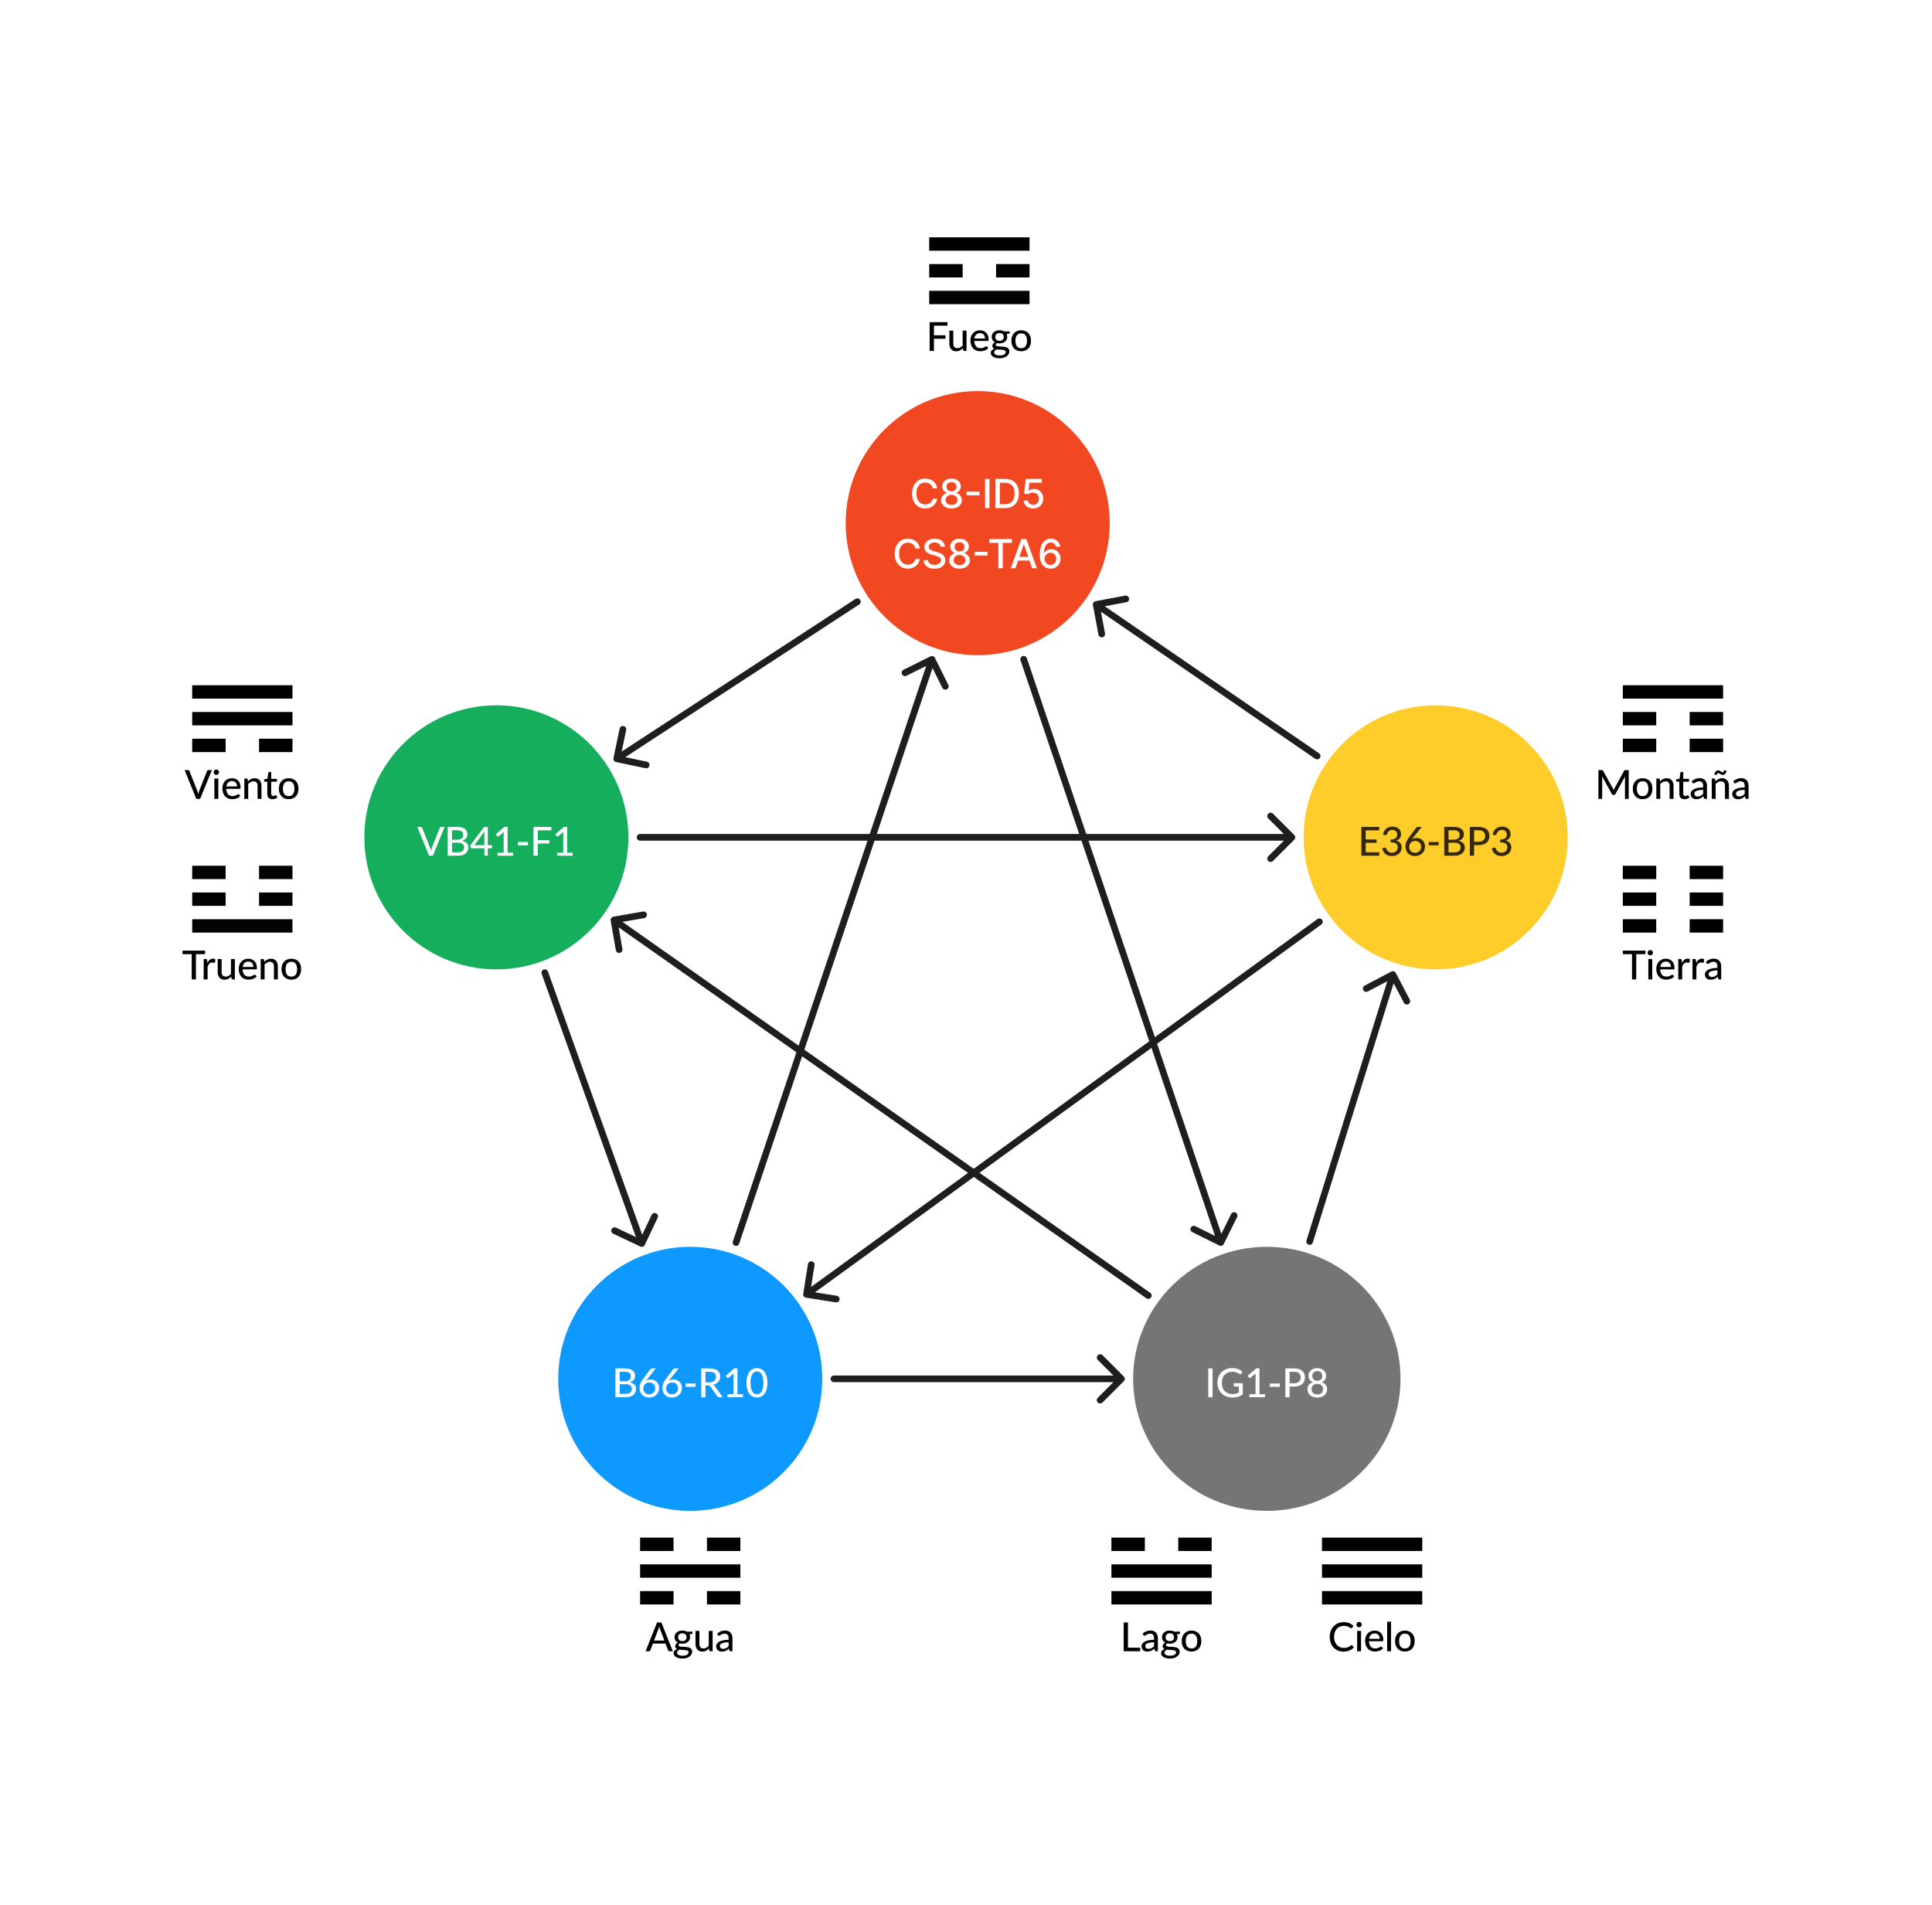 <svg width="578" height="570" viewBox="0 0 578 570" fill="none" xmlns="http://www.w3.org/2000/svg">
<rect width="578" height="570" fill="white"/>
<circle cx="292.5" cy="156.5" r="39.5" fill="#F24822"/>
<path d="M280.389 146.111H279.059C279.008 145.827 278.913 145.577 278.774 145.361C278.635 145.145 278.464 144.962 278.263 144.811C278.061 144.661 277.835 144.547 277.585 144.47C277.338 144.393 277.075 144.355 276.797 144.355C276.294 144.355 275.843 144.482 275.446 144.734C275.051 144.987 274.738 145.358 274.508 145.847C274.281 146.335 274.167 146.932 274.167 147.636C274.167 148.347 274.281 148.946 274.508 149.435C274.738 149.923 275.052 150.293 275.45 150.543C275.848 150.793 276.295 150.918 276.792 150.918C277.068 150.918 277.329 150.881 277.576 150.807C277.826 150.73 278.052 150.618 278.254 150.47C278.456 150.322 278.626 150.142 278.765 149.929C278.907 149.713 279.005 149.466 279.059 149.188L280.389 149.192C280.318 149.621 280.18 150.016 279.976 150.376C279.774 150.734 279.514 151.044 279.196 151.305C278.88 151.564 278.52 151.764 278.113 151.906C277.707 152.048 277.264 152.119 276.784 152.119C276.028 152.119 275.355 151.94 274.764 151.582C274.173 151.222 273.707 150.706 273.366 150.036C273.028 149.365 272.859 148.565 272.859 147.636C272.859 146.705 273.03 145.905 273.37 145.237C273.711 144.567 274.177 144.053 274.768 143.695C275.359 143.334 276.031 143.153 276.784 143.153C277.247 143.153 277.679 143.22 278.079 143.354C278.483 143.484 278.845 143.678 279.166 143.933C279.487 144.186 279.753 144.496 279.963 144.862C280.173 145.226 280.315 145.642 280.389 146.111ZM284.662 152.119C284.051 152.119 283.512 152.014 283.043 151.804C282.577 151.594 282.212 151.304 281.948 150.935C281.683 150.565 281.553 150.145 281.556 149.673C281.553 149.304 281.628 148.964 281.781 148.655C281.938 148.342 282.149 148.082 282.416 147.875C282.683 147.665 282.982 147.531 283.311 147.474V147.423C282.877 147.318 282.529 147.085 282.267 146.724C282.006 146.364 281.877 145.949 281.879 145.48C281.877 145.034 281.995 144.636 282.233 144.287C282.475 143.935 282.806 143.658 283.226 143.456C283.647 143.254 284.125 143.153 284.662 143.153C285.193 143.153 285.668 143.256 286.085 143.46C286.506 143.662 286.837 143.939 287.078 144.291C287.32 144.641 287.442 145.037 287.445 145.48C287.442 145.949 287.308 146.364 287.044 146.724C286.78 147.085 286.436 147.318 286.013 147.423V147.474C286.34 147.531 286.634 147.665 286.895 147.875C287.159 148.082 287.37 148.342 287.526 148.655C287.685 148.964 287.766 149.304 287.769 149.673C287.766 150.145 287.632 150.565 287.368 150.935C287.104 151.304 286.737 151.594 286.269 151.804C285.803 152.014 285.267 152.119 284.662 152.119ZM284.662 151.041C285.023 151.041 285.335 150.982 285.6 150.862C285.864 150.74 286.068 150.571 286.213 150.355C286.358 150.136 286.432 149.881 286.435 149.588C286.432 149.284 286.352 149.016 286.196 148.783C286.043 148.55 285.834 148.366 285.57 148.233C285.306 148.099 285.003 148.033 284.662 148.033C284.318 148.033 284.013 148.099 283.746 148.233C283.479 148.366 283.269 148.55 283.115 148.783C282.962 149.016 282.887 149.284 282.889 149.588C282.887 149.881 282.956 150.136 283.098 150.355C283.243 150.571 283.449 150.74 283.716 150.862C283.983 150.982 284.298 151.041 284.662 151.041ZM284.662 146.98C284.952 146.98 285.209 146.922 285.433 146.805C285.658 146.689 285.834 146.527 285.962 146.32C286.093 146.112 286.159 145.869 286.162 145.591C286.159 145.318 286.094 145.08 285.966 144.875C285.841 144.67 285.666 144.513 285.442 144.402C285.218 144.288 284.958 144.232 284.662 144.232C284.361 144.232 284.097 144.288 283.87 144.402C283.645 144.513 283.47 144.67 283.345 144.875C283.22 145.08 283.159 145.318 283.162 145.591C283.159 145.869 283.222 146.112 283.35 146.32C283.477 146.527 283.654 146.689 283.878 146.805C284.105 146.922 284.367 146.98 284.662 146.98ZM293.037 147.082V148.19H289.168V147.082H293.037ZM296.022 143.273V152H294.705V143.273H296.022ZM300.633 152H297.808V143.273H300.722C301.578 143.273 302.312 143.447 302.926 143.797C303.539 144.143 304.009 144.642 304.336 145.293C304.666 145.94 304.83 146.717 304.83 147.624C304.83 148.533 304.664 149.314 304.332 149.967C304.002 150.621 303.525 151.124 302.9 151.476C302.275 151.825 301.519 152 300.633 152ZM299.124 150.849H300.561C301.225 150.849 301.778 150.724 302.218 150.474C302.659 150.222 302.988 149.857 303.207 149.379C303.426 148.899 303.535 148.314 303.535 147.624C303.535 146.939 303.426 146.358 303.207 145.881C302.991 145.403 302.668 145.041 302.24 144.794C301.811 144.547 301.278 144.423 300.641 144.423H299.124V150.849ZM309.097 152.119C308.563 152.119 308.083 152.017 307.657 151.812C307.234 151.605 306.895 151.321 306.643 150.96C306.39 150.599 306.255 150.188 306.238 149.724H307.516C307.547 150.099 307.714 150.408 308.015 150.649C308.316 150.891 308.677 151.011 309.097 151.011C309.432 151.011 309.729 150.935 309.988 150.781C310.249 150.625 310.454 150.411 310.601 150.138C310.752 149.865 310.827 149.554 310.827 149.205C310.827 148.849 310.751 148.533 310.597 148.254C310.444 147.976 310.232 147.757 309.962 147.598C309.695 147.439 309.388 147.358 309.042 147.355C308.778 147.355 308.512 147.401 308.245 147.491C307.978 147.582 307.762 147.702 307.597 147.849L306.391 147.67L306.881 143.273H311.68V144.402H307.976L307.699 146.844H307.751C307.921 146.679 308.147 146.541 308.428 146.43C308.712 146.32 309.016 146.264 309.34 146.264C309.871 146.264 310.344 146.391 310.759 146.643C311.177 146.896 311.505 147.241 311.744 147.679C311.985 148.114 312.104 148.614 312.101 149.179C312.104 149.744 311.976 150.249 311.718 150.692C311.462 151.135 311.107 151.484 310.653 151.74C310.201 151.993 309.682 152.119 309.097 152.119ZM275.211 164.111H273.881C273.83 163.827 273.735 163.577 273.596 163.361C273.457 163.145 273.286 162.962 273.084 162.811C272.883 162.661 272.657 162.547 272.407 162.47C272.16 162.393 271.897 162.355 271.618 162.355C271.116 162.355 270.665 162.482 270.268 162.734C269.873 162.987 269.56 163.358 269.33 163.847C269.103 164.335 268.989 164.932 268.989 165.636C268.989 166.347 269.103 166.946 269.33 167.435C269.56 167.923 269.874 168.293 270.272 168.543C270.67 168.793 271.117 168.918 271.614 168.918C271.89 168.918 272.151 168.881 272.398 168.807C272.648 168.73 272.874 168.618 273.076 168.47C273.278 168.322 273.448 168.142 273.587 167.929C273.729 167.713 273.827 167.466 273.881 167.188L275.211 167.192C275.14 167.621 275.002 168.016 274.797 168.376C274.596 168.734 274.336 169.044 274.018 169.305C273.702 169.564 273.341 169.764 272.935 169.906C272.529 170.048 272.086 170.119 271.606 170.119C270.85 170.119 270.177 169.94 269.586 169.582C268.995 169.222 268.529 168.706 268.188 168.036C267.85 167.365 267.681 166.565 267.681 165.636C267.681 164.705 267.851 163.905 268.192 163.237C268.533 162.567 268.999 162.053 269.59 161.695C270.181 161.334 270.853 161.153 271.606 161.153C272.069 161.153 272.501 161.22 272.901 161.354C273.305 161.484 273.667 161.678 273.988 161.933C274.309 162.186 274.574 162.496 274.785 162.862C274.995 163.226 275.137 163.642 275.211 164.111ZM281.414 163.565C281.369 163.162 281.181 162.849 280.852 162.628C280.522 162.403 280.108 162.291 279.608 162.291C279.25 162.291 278.94 162.348 278.679 162.462C278.417 162.572 278.214 162.726 278.069 162.922C277.927 163.115 277.856 163.335 277.856 163.582C277.856 163.79 277.904 163.969 278.001 164.119C278.1 164.27 278.23 164.396 278.389 164.499C278.551 164.598 278.724 164.682 278.909 164.75C279.093 164.815 279.271 164.869 279.441 164.912L280.294 165.134C280.572 165.202 280.858 165.294 281.15 165.411C281.443 165.527 281.714 165.68 281.964 165.871C282.214 166.061 282.416 166.297 282.569 166.578C282.725 166.859 282.804 167.196 282.804 167.588C282.804 168.082 282.676 168.521 282.42 168.905C282.167 169.288 281.799 169.591 281.316 169.812C280.836 170.034 280.255 170.145 279.573 170.145C278.92 170.145 278.355 170.041 277.877 169.834C277.4 169.626 277.027 169.332 276.757 168.952C276.487 168.568 276.338 168.114 276.309 167.588H277.63C277.656 167.903 277.758 168.166 277.937 168.376C278.119 168.584 278.35 168.739 278.632 168.841C278.916 168.94 279.227 168.99 279.565 168.99C279.937 168.99 280.268 168.932 280.558 168.815C280.85 168.696 281.081 168.531 281.248 168.321C281.416 168.108 281.5 167.859 281.5 167.575C281.5 167.317 281.426 167.105 281.278 166.94C281.133 166.776 280.936 166.639 280.686 166.531C280.439 166.423 280.159 166.328 279.846 166.246L278.815 165.964C278.116 165.774 277.562 165.494 277.153 165.125C276.747 164.756 276.544 164.267 276.544 163.659C276.544 163.156 276.68 162.717 276.953 162.342C277.225 161.967 277.595 161.676 278.061 161.469C278.527 161.259 279.052 161.153 279.637 161.153C280.228 161.153 280.75 161.257 281.201 161.464C281.656 161.672 282.014 161.957 282.275 162.321C282.537 162.682 282.673 163.097 282.684 163.565H281.414ZM287.075 170.119C286.464 170.119 285.924 170.014 285.455 169.804C284.989 169.594 284.624 169.304 284.36 168.935C284.096 168.565 283.965 168.145 283.968 167.673C283.965 167.304 284.041 166.964 284.194 166.655C284.35 166.342 284.562 166.082 284.829 165.875C285.096 165.665 285.394 165.531 285.724 165.474V165.423C285.289 165.318 284.941 165.085 284.68 164.724C284.418 164.364 284.289 163.949 284.292 163.48C284.289 163.034 284.407 162.636 284.646 162.287C284.887 161.935 285.218 161.658 285.639 161.456C286.059 161.254 286.538 161.153 287.075 161.153C287.606 161.153 288.08 161.256 288.498 161.46C288.918 161.662 289.249 161.939 289.491 162.291C289.732 162.641 289.854 163.037 289.857 163.48C289.854 163.949 289.721 164.364 289.457 164.724C289.193 165.085 288.849 165.318 288.426 165.423V165.474C288.752 165.531 289.046 165.665 289.308 165.875C289.572 166.082 289.782 166.342 289.938 166.655C290.097 166.964 290.178 167.304 290.181 167.673C290.178 168.145 290.045 168.565 289.781 168.935C289.516 169.304 289.15 169.594 288.681 169.804C288.215 170.014 287.68 170.119 287.075 170.119ZM287.075 169.041C287.435 169.041 287.748 168.982 288.012 168.862C288.276 168.74 288.481 168.571 288.626 168.355C288.771 168.136 288.845 167.881 288.847 167.588C288.845 167.284 288.765 167.016 288.609 166.783C288.455 166.55 288.247 166.366 287.982 166.233C287.718 166.099 287.416 166.033 287.075 166.033C286.731 166.033 286.426 166.099 286.158 166.233C285.891 166.366 285.681 166.55 285.528 166.783C285.374 167.016 285.299 167.284 285.302 167.588C285.299 167.881 285.369 168.136 285.511 168.355C285.656 168.571 285.862 168.74 286.129 168.862C286.396 168.982 286.711 169.041 287.075 169.041ZM287.075 164.98C287.364 164.98 287.622 164.922 287.846 164.805C288.07 164.689 288.247 164.527 288.374 164.32C288.505 164.112 288.572 163.869 288.575 163.591C288.572 163.318 288.506 163.08 288.379 162.875C288.254 162.67 288.079 162.513 287.854 162.402C287.63 162.288 287.37 162.232 287.075 162.232C286.774 162.232 286.509 162.288 286.282 162.402C286.058 162.513 285.883 162.67 285.758 162.875C285.633 163.08 285.572 163.318 285.575 163.591C285.572 163.869 285.634 164.112 285.762 164.32C285.89 164.527 286.066 164.689 286.291 164.805C286.518 164.922 286.779 164.98 287.075 164.98ZM295.449 165.082V166.19H291.58V165.082H295.449ZM295.973 162.406V161.273H302.727V162.406H300.004V170H298.691V162.406H295.973ZM303.793 170H302.396L305.536 161.273H307.058L310.198 170H308.8L306.333 162.858H306.265L303.793 170ZM304.028 166.582H308.562V167.69H304.028V166.582ZM314.254 170.119C313.865 170.114 313.481 170.043 313.103 169.906C312.728 169.77 312.388 169.543 312.081 169.224C311.774 168.906 311.528 168.479 311.344 167.942C311.162 167.405 311.071 166.734 311.071 165.93C311.071 165.169 311.146 164.493 311.297 163.902C311.45 163.311 311.67 162.812 311.957 162.406C312.244 161.997 312.591 161.686 312.997 161.473C313.403 161.26 313.859 161.153 314.365 161.153C314.885 161.153 315.346 161.256 315.75 161.46C316.153 161.665 316.48 161.947 316.73 162.308C316.983 162.669 317.143 163.08 317.211 163.54H315.912C315.824 163.176 315.649 162.879 315.388 162.649C315.126 162.419 314.785 162.304 314.365 162.304C313.726 162.304 313.227 162.582 312.869 163.139C312.514 163.696 312.335 164.47 312.332 165.462H312.396C312.547 165.214 312.731 165.004 312.95 164.831C313.172 164.655 313.419 164.52 313.692 164.426C313.967 164.33 314.257 164.281 314.561 164.281C315.067 164.281 315.524 164.405 315.933 164.652C316.345 164.896 316.673 165.234 316.917 165.666C317.162 166.098 317.284 166.592 317.284 167.149C317.284 167.706 317.157 168.21 316.905 168.662C316.655 169.114 316.302 169.472 315.848 169.736C315.393 169.997 314.862 170.125 314.254 170.119ZM314.25 169.011C314.585 169.011 314.885 168.929 315.149 168.764C315.413 168.599 315.622 168.378 315.775 168.099C315.929 167.821 316.005 167.51 316.005 167.166C316.005 166.831 315.93 166.526 315.78 166.25C315.632 165.974 315.427 165.756 315.166 165.594C314.907 165.432 314.612 165.351 314.28 165.351C314.027 165.351 313.792 165.399 313.576 165.496C313.363 165.592 313.176 165.726 313.014 165.896C312.852 166.067 312.724 166.263 312.63 166.484C312.54 166.703 312.494 166.935 312.494 167.179C312.494 167.506 312.569 167.808 312.72 168.087C312.873 168.365 313.082 168.589 313.346 168.76C313.613 168.928 313.915 169.011 314.25 169.011Z" fill="white"/>
<circle cx="206.5" cy="412.5" r="39.5" fill="#0D99FF"/>
<path d="M187.2 416.986C187.524 416.986 187.8 416.948 188.028 416.872C188.26 416.796 188.448 416.692 188.592 416.56C188.74 416.428 188.848 416.272 188.916 416.092C188.984 415.908 189.018 415.708 189.018 415.492C189.018 415.064 188.87 414.728 188.574 414.484C188.278 414.236 187.82 414.112 187.2 414.112H185.4V416.986H187.2ZM185.4 410.386V413.206H186.87C187.498 413.206 187.964 413.08 188.268 412.828C188.576 412.572 188.73 412.228 188.73 411.796C188.73 411.304 188.584 410.946 188.292 410.722C188 410.498 187.546 410.386 186.93 410.386H185.4ZM186.93 409.384C187.47 409.384 187.932 409.436 188.316 409.54C188.704 409.644 189.022 409.794 189.27 409.99C189.518 410.186 189.7 410.424 189.816 410.704C189.936 410.98 189.996 411.294 189.996 411.646C189.996 411.854 189.964 412.054 189.9 412.246C189.836 412.438 189.738 412.618 189.606 412.786C189.474 412.95 189.308 413.098 189.108 413.23C188.908 413.362 188.672 413.472 188.4 413.56C189.652 413.808 190.278 414.462 190.278 415.522C190.278 415.89 190.21 416.226 190.074 416.53C189.938 416.83 189.74 417.09 189.48 417.31C189.22 417.53 188.9 417.7 188.52 417.82C188.14 417.94 187.708 418 187.224 418H184.122V409.384H186.93ZM194.189 417.118C194.465 417.118 194.715 417.074 194.939 416.986C195.163 416.894 195.355 416.77 195.515 416.614C195.675 416.458 195.799 416.272 195.887 416.056C195.975 415.84 196.019 415.606 196.019 415.354C196.019 415.078 195.975 414.832 195.887 414.616C195.803 414.396 195.683 414.21 195.527 414.058C195.375 413.906 195.191 413.79 194.975 413.71C194.759 413.63 194.519 413.59 194.255 413.59C193.979 413.59 193.731 413.638 193.511 413.734C193.291 413.826 193.103 413.952 192.947 414.112C192.791 414.268 192.671 414.452 192.587 414.664C192.503 414.876 192.461 415.098 192.461 415.33C192.461 415.594 192.499 415.836 192.575 416.056C192.651 416.276 192.763 416.464 192.911 416.62C193.059 416.776 193.239 416.898 193.451 416.986C193.667 417.074 193.913 417.118 194.189 417.118ZM193.637 412.588C193.569 412.676 193.501 412.762 193.433 412.846C193.369 412.926 193.307 413.006 193.247 413.086C193.439 412.962 193.651 412.866 193.883 412.798C194.119 412.73 194.373 412.696 194.645 412.696C194.985 412.696 195.309 412.752 195.617 412.864C195.925 412.976 196.195 413.14 196.427 413.356C196.663 413.572 196.849 413.84 196.985 414.16C197.121 414.48 197.189 414.848 197.189 415.264C197.189 415.66 197.117 416.032 196.973 416.38C196.829 416.724 196.625 417.024 196.361 417.28C196.101 417.532 195.789 417.732 195.425 417.88C195.061 418.024 194.657 418.096 194.213 418.096C193.773 418.096 193.375 418.026 193.019 417.886C192.667 417.746 192.365 417.548 192.113 417.292C191.865 417.032 191.673 416.72 191.537 416.356C191.401 415.988 191.333 415.58 191.333 415.132C191.333 414.748 191.415 414.344 191.579 413.92C191.747 413.492 192.011 413.036 192.371 412.552L194.525 409.666C194.585 409.586 194.669 409.52 194.777 409.468C194.885 409.412 195.009 409.384 195.149 409.384H196.193L193.637 412.588ZM201.018 417.118C201.294 417.118 201.544 417.074 201.768 416.986C201.992 416.894 202.184 416.77 202.344 416.614C202.504 416.458 202.628 416.272 202.716 416.056C202.804 415.84 202.848 415.606 202.848 415.354C202.848 415.078 202.804 414.832 202.716 414.616C202.632 414.396 202.512 414.21 202.356 414.058C202.204 413.906 202.02 413.79 201.804 413.71C201.588 413.63 201.348 413.59 201.084 413.59C200.808 413.59 200.56 413.638 200.34 413.734C200.12 413.826 199.932 413.952 199.776 414.112C199.62 414.268 199.5 414.452 199.416 414.664C199.332 414.876 199.29 415.098 199.29 415.33C199.29 415.594 199.328 415.836 199.404 416.056C199.48 416.276 199.592 416.464 199.74 416.62C199.888 416.776 200.068 416.898 200.28 416.986C200.496 417.074 200.742 417.118 201.018 417.118ZM200.466 412.588C200.398 412.676 200.33 412.762 200.262 412.846C200.198 412.926 200.136 413.006 200.076 413.086C200.268 412.962 200.48 412.866 200.712 412.798C200.948 412.73 201.202 412.696 201.474 412.696C201.814 412.696 202.138 412.752 202.446 412.864C202.754 412.976 203.024 413.14 203.256 413.356C203.492 413.572 203.678 413.84 203.814 414.16C203.95 414.48 204.018 414.848 204.018 415.264C204.018 415.66 203.946 416.032 203.802 416.38C203.658 416.724 203.454 417.024 203.19 417.28C202.93 417.532 202.618 417.732 202.254 417.88C201.89 418.024 201.486 418.096 201.042 418.096C200.602 418.096 200.204 418.026 199.848 417.886C199.496 417.746 199.194 417.548 198.942 417.292C198.694 417.032 198.502 416.72 198.366 416.356C198.23 415.988 198.162 415.58 198.162 415.132C198.162 414.748 198.244 414.344 198.408 413.92C198.576 413.492 198.84 413.036 199.2 412.552L201.354 409.666C201.414 409.586 201.498 409.52 201.606 409.468C201.714 409.412 201.838 409.384 201.978 409.384H203.022L200.466 412.588ZM205.111 413.896H208.111V414.892H205.111V413.896ZM212.216 413.536C212.544 413.536 212.832 413.496 213.08 413.416C213.332 413.336 213.542 413.224 213.71 413.08C213.878 412.932 214.004 412.758 214.088 412.558C214.172 412.354 214.214 412.13 214.214 411.886C214.214 411.39 214.05 411.016 213.722 410.764C213.398 410.512 212.91 410.386 212.258 410.386H211.052V413.536H212.216ZM216.236 418H215.096C214.868 418 214.702 417.91 214.598 417.73L212.468 414.742C212.4 414.642 212.326 414.572 212.246 414.532C212.166 414.488 212.046 414.466 211.886 414.466H211.052V418H209.774V409.384H212.258C212.814 409.384 213.292 409.442 213.692 409.558C214.096 409.67 214.428 409.832 214.688 410.044C214.952 410.252 215.146 410.504 215.27 410.8C215.398 411.096 215.462 411.428 215.462 411.796C215.462 412.096 215.416 412.378 215.324 412.642C215.232 412.906 215.096 413.144 214.916 413.356C214.74 413.564 214.524 413.744 214.268 413.896C214.012 414.048 213.722 414.164 213.398 414.244C213.558 414.34 213.696 414.474 213.812 414.646L216.236 418ZM222.282 417.106V418H217.626V417.106H219.45V411.46C219.45 411.28 219.456 411.094 219.468 410.902L218.004 412.144C217.948 412.188 217.892 412.216 217.836 412.228C217.78 412.24 217.726 412.242 217.674 412.234C217.626 412.226 217.582 412.21 217.542 412.186C217.506 412.158 217.476 412.13 217.452 412.102L217.086 411.592L219.666 409.366H220.62V417.106H222.282ZM229.591 413.692C229.591 414.444 229.509 415.096 229.345 415.648C229.185 416.2 228.963 416.658 228.679 417.022C228.399 417.382 228.067 417.65 227.683 417.826C227.303 418.002 226.893 418.09 226.453 418.09C226.013 418.09 225.601 418.002 225.217 417.826C224.837 417.65 224.507 417.382 224.227 417.022C223.947 416.658 223.727 416.2 223.567 415.648C223.407 415.096 223.327 414.444 223.327 413.692C223.327 412.94 223.407 412.288 223.567 411.736C223.727 411.18 223.947 410.722 224.227 410.362C224.507 409.998 224.837 409.728 225.217 409.552C225.601 409.376 226.013 409.288 226.453 409.288C226.893 409.288 227.303 409.376 227.683 409.552C228.067 409.728 228.399 409.998 228.679 410.362C228.963 410.722 229.185 411.18 229.345 411.736C229.509 412.288 229.591 412.94 229.591 413.692ZM228.379 413.692C228.379 413.044 228.325 412.502 228.217 412.066C228.113 411.63 227.971 411.28 227.791 411.016C227.615 410.748 227.411 410.558 227.179 410.446C226.947 410.334 226.705 410.278 226.453 410.278C226.201 410.278 225.959 410.334 225.727 410.446C225.495 410.558 225.289 410.748 225.109 411.016C224.933 411.28 224.793 411.63 224.689 412.066C224.585 412.502 224.533 413.044 224.533 413.692C224.533 414.34 224.585 414.882 224.689 415.318C224.793 415.754 224.933 416.104 225.109 416.368C225.289 416.632 225.495 416.82 225.727 416.932C225.959 417.044 226.201 417.1 226.453 417.1C226.705 417.1 226.947 417.044 227.179 416.932C227.411 416.82 227.615 416.632 227.791 416.368C227.971 416.104 228.113 415.754 228.217 415.318C228.325 414.882 228.379 414.34 228.379 413.692Z" fill="white"/>
<circle cx="148.5" cy="250.5" r="39.5" fill="#14AE5C"/>
<path d="M133.009 247.384L129.505 256H128.359L124.855 247.384H125.875C125.987 247.384 126.077 247.412 126.145 247.468C126.217 247.524 126.271 247.596 126.307 247.684L128.635 253.54C128.691 253.684 128.745 253.842 128.797 254.014C128.853 254.186 128.903 254.366 128.947 254.554C128.987 254.366 129.031 254.186 129.079 254.014C129.127 253.842 129.179 253.684 129.235 253.54L131.557 247.684C131.585 247.604 131.635 247.534 131.707 247.474C131.783 247.414 131.875 247.384 131.983 247.384H133.009ZM137.031 254.986C137.355 254.986 137.631 254.948 137.859 254.872C138.091 254.796 138.279 254.692 138.423 254.56C138.571 254.428 138.679 254.272 138.747 254.092C138.815 253.908 138.849 253.708 138.849 253.492C138.849 253.064 138.701 252.728 138.405 252.484C138.109 252.236 137.651 252.112 137.031 252.112H135.231V254.986H137.031ZM135.231 248.386V251.206H136.701C137.329 251.206 137.795 251.08 138.099 250.828C138.407 250.572 138.561 250.228 138.561 249.796C138.561 249.304 138.415 248.946 138.123 248.722C137.831 248.498 137.377 248.386 136.761 248.386H135.231ZM136.761 247.384C137.301 247.384 137.763 247.436 138.147 247.54C138.535 247.644 138.853 247.794 139.101 247.99C139.349 248.186 139.531 248.424 139.647 248.704C139.767 248.98 139.827 249.294 139.827 249.646C139.827 249.854 139.795 250.054 139.731 250.246C139.667 250.438 139.569 250.618 139.437 250.786C139.305 250.95 139.139 251.098 138.939 251.23C138.739 251.362 138.503 251.472 138.231 251.56C139.483 251.808 140.109 252.462 140.109 253.522C140.109 253.89 140.041 254.226 139.905 254.53C139.769 254.83 139.571 255.09 139.311 255.31C139.051 255.53 138.731 255.7 138.351 255.82C137.971 255.94 137.539 256 137.055 256H133.953V247.384H136.761ZM144.908 252.856V249.496C144.908 249.38 144.91 249.258 144.914 249.13C144.922 248.998 144.936 248.862 144.956 248.722L141.938 252.856H144.908ZM147.182 252.856V253.534C147.182 253.602 147.16 253.66 147.116 253.708C147.072 253.756 147.01 253.78 146.93 253.78H145.934V256H144.908V253.78H141.128C141.04 253.78 140.966 253.756 140.906 253.708C140.846 253.656 140.806 253.592 140.786 253.516L140.666 252.916L144.83 247.378H145.934V252.856H147.182ZM153.513 255.106V256H148.857V255.106H150.681V249.46C150.681 249.28 150.687 249.094 150.699 248.902L149.235 250.144C149.179 250.188 149.123 250.216 149.067 250.228C149.011 250.24 148.957 250.242 148.905 250.234C148.857 250.226 148.813 250.21 148.773 250.186C148.737 250.158 148.707 250.13 148.683 250.102L148.317 249.592L150.897 247.366H151.851V255.106H153.513ZM154.942 251.896H157.942V252.892H154.942V251.896ZM160.889 248.422V251.308H164.345V252.346H160.889V256H159.605V247.384H164.945V248.422H160.889ZM171.328 255.106V256H166.672V255.106H168.496V249.46C168.496 249.28 168.502 249.094 168.514 248.902L167.05 250.144C166.994 250.188 166.938 250.216 166.882 250.228C166.826 250.24 166.772 250.242 166.72 250.234C166.672 250.226 166.628 250.21 166.588 250.186C166.552 250.158 166.522 250.13 166.498 250.102L166.132 249.592L168.712 247.366H169.666V255.106H171.328Z" fill="white"/>
<circle cx="429.5" cy="250.5" r="39.5" fill="#FFCD29"/>
<path d="M412.638 254.962L412.632 256H407.292V247.384H412.632V248.422H408.576V251.152H411.84V252.154H408.576V254.962H412.638ZM413.768 249.73C413.828 249.33 413.94 248.978 414.104 248.674C414.268 248.37 414.474 248.116 414.722 247.912C414.97 247.704 415.254 247.548 415.574 247.444C415.898 247.34 416.246 247.288 416.618 247.288C416.99 247.288 417.332 247.342 417.644 247.45C417.956 247.554 418.222 247.704 418.442 247.9C418.666 248.092 418.84 248.324 418.964 248.596C419.088 248.868 419.15 249.168 419.15 249.496C419.15 249.772 419.116 250.016 419.048 250.228C418.98 250.44 418.882 250.626 418.754 250.786C418.63 250.946 418.478 251.082 418.298 251.194C418.118 251.302 417.916 251.392 417.692 251.464C418.24 251.616 418.652 251.864 418.928 252.208C419.204 252.548 419.342 252.98 419.342 253.504C419.342 253.908 419.266 254.272 419.114 254.596C418.962 254.916 418.754 255.188 418.49 255.412C418.226 255.632 417.918 255.802 417.566 255.922C417.218 256.038 416.846 256.096 416.45 256.096C415.998 256.096 415.61 256.042 415.286 255.934C414.962 255.822 414.686 255.668 414.458 255.472C414.23 255.272 414.04 255.034 413.888 254.758C413.74 254.478 413.614 254.172 413.51 253.84L414.02 253.624C414.152 253.568 414.28 253.552 414.404 253.576C414.528 253.6 414.618 253.67 414.674 253.786C414.734 253.906 414.802 254.042 414.878 254.194C414.958 254.342 415.064 254.484 415.196 254.62C415.328 254.752 415.492 254.864 415.688 254.956C415.888 255.048 416.138 255.094 416.438 255.094C416.726 255.094 416.978 255.048 417.194 254.956C417.41 254.86 417.59 254.738 417.734 254.59C417.878 254.438 417.986 254.27 418.058 254.086C418.13 253.902 418.166 253.72 418.166 253.54C418.166 253.316 418.138 253.11 418.082 252.922C418.026 252.734 417.918 252.574 417.758 252.442C417.602 252.306 417.384 252.2 417.104 252.124C416.824 252.048 416.46 252.01 416.012 252.01V251.158C416.38 251.154 416.69 251.116 416.942 251.044C417.198 250.972 417.404 250.872 417.56 250.744C417.716 250.616 417.828 250.464 417.896 250.288C417.968 250.112 418.004 249.916 418.004 249.7C418.004 249.464 417.968 249.258 417.896 249.082C417.824 248.906 417.722 248.76 417.59 248.644C417.462 248.524 417.308 248.436 417.128 248.38C416.952 248.32 416.76 248.29 416.552 248.29C416.344 248.29 416.152 248.32 415.976 248.38C415.8 248.44 415.644 248.524 415.508 248.632C415.372 248.74 415.258 248.868 415.166 249.016C415.074 249.164 415.008 249.324 414.968 249.496C414.912 249.648 414.84 249.75 414.752 249.802C414.668 249.854 414.546 249.866 414.386 249.838L413.768 249.73ZM423.321 255.118C423.597 255.118 423.847 255.074 424.071 254.986C424.295 254.894 424.487 254.77 424.647 254.614C424.807 254.458 424.931 254.272 425.019 254.056C425.107 253.84 425.151 253.606 425.151 253.354C425.151 253.078 425.107 252.832 425.019 252.616C424.935 252.396 424.815 252.21 424.659 252.058C424.507 251.906 424.323 251.79 424.107 251.71C423.891 251.63 423.651 251.59 423.387 251.59C423.111 251.59 422.863 251.638 422.643 251.734C422.423 251.826 422.235 251.952 422.079 252.112C421.923 252.268 421.803 252.452 421.719 252.664C421.635 252.876 421.593 253.098 421.593 253.33C421.593 253.594 421.631 253.836 421.707 254.056C421.783 254.276 421.895 254.464 422.043 254.62C422.191 254.776 422.371 254.898 422.583 254.986C422.799 255.074 423.045 255.118 423.321 255.118ZM422.769 250.588C422.701 250.676 422.633 250.762 422.565 250.846C422.501 250.926 422.439 251.006 422.379 251.086C422.571 250.962 422.783 250.866 423.015 250.798C423.251 250.73 423.505 250.696 423.777 250.696C424.117 250.696 424.441 250.752 424.749 250.864C425.057 250.976 425.327 251.14 425.559 251.356C425.795 251.572 425.981 251.84 426.117 252.16C426.253 252.48 426.321 252.848 426.321 253.264C426.321 253.66 426.249 254.032 426.105 254.38C425.961 254.724 425.757 255.024 425.493 255.28C425.233 255.532 424.921 255.732 424.557 255.88C424.193 256.024 423.789 256.096 423.345 256.096C422.905 256.096 422.507 256.026 422.151 255.886C421.799 255.746 421.497 255.548 421.245 255.292C420.997 255.032 420.805 254.72 420.669 254.356C420.533 253.988 420.465 253.58 420.465 253.132C420.465 252.748 420.547 252.344 420.711 251.92C420.879 251.492 421.143 251.036 421.503 250.552L423.657 247.666C423.717 247.586 423.801 247.52 423.909 247.468C424.017 247.412 424.141 247.384 424.281 247.384H425.325L422.769 250.588ZM427.414 251.896H430.414V252.892H427.414V251.896ZM435.154 254.986C435.478 254.986 435.754 254.948 435.982 254.872C436.214 254.796 436.402 254.692 436.546 254.56C436.694 254.428 436.802 254.272 436.87 254.092C436.938 253.908 436.972 253.708 436.972 253.492C436.972 253.064 436.824 252.728 436.528 252.484C436.232 252.236 435.774 252.112 435.154 252.112H433.354V254.986H435.154ZM433.354 248.386V251.206H434.824C435.452 251.206 435.918 251.08 436.222 250.828C436.53 250.572 436.684 250.228 436.684 249.796C436.684 249.304 436.538 248.946 436.246 248.722C435.954 248.498 435.5 248.386 434.884 248.386H433.354ZM434.884 247.384C435.424 247.384 435.886 247.436 436.27 247.54C436.658 247.644 436.976 247.794 437.224 247.99C437.472 248.186 437.654 248.424 437.77 248.704C437.89 248.98 437.95 249.294 437.95 249.646C437.95 249.854 437.918 250.054 437.854 250.246C437.79 250.438 437.692 250.618 437.56 250.786C437.428 250.95 437.262 251.098 437.062 251.23C436.862 251.362 436.626 251.472 436.354 251.56C437.606 251.808 438.232 252.462 438.232 253.522C438.232 253.89 438.164 254.226 438.028 254.53C437.892 254.83 437.694 255.09 437.434 255.31C437.174 255.53 436.854 255.7 436.474 255.82C436.094 255.94 435.662 256 435.178 256H432.076V247.384H434.884ZM442.347 251.818C442.671 251.818 442.955 251.776 443.199 251.692C443.447 251.608 443.653 251.49 443.817 251.338C443.985 251.182 444.111 250.998 444.195 250.786C444.279 250.57 444.321 250.332 444.321 250.072C444.321 249.548 444.157 249.136 443.829 248.836C443.505 248.536 443.011 248.386 442.347 248.386H441.015V251.818H442.347ZM442.347 247.384C442.899 247.384 443.379 247.448 443.787 247.576C444.195 247.704 444.533 247.886 444.801 248.122C445.069 248.354 445.267 248.636 445.395 248.968C445.527 249.3 445.593 249.668 445.593 250.072C445.593 250.476 445.523 250.848 445.383 251.188C445.243 251.524 445.037 251.814 444.765 252.058C444.493 252.302 444.153 252.492 443.745 252.628C443.341 252.76 442.875 252.826 442.347 252.826H441.015V256H439.737V247.384H442.347ZM446.553 249.73C446.613 249.33 446.725 248.978 446.889 248.674C447.053 248.37 447.259 248.116 447.507 247.912C447.755 247.704 448.039 247.548 448.359 247.444C448.683 247.34 449.031 247.288 449.403 247.288C449.775 247.288 450.117 247.342 450.429 247.45C450.741 247.554 451.007 247.704 451.227 247.9C451.451 248.092 451.625 248.324 451.749 248.596C451.873 248.868 451.935 249.168 451.935 249.496C451.935 249.772 451.901 250.016 451.833 250.228C451.765 250.44 451.667 250.626 451.539 250.786C451.415 250.946 451.263 251.082 451.083 251.194C450.903 251.302 450.701 251.392 450.477 251.464C451.025 251.616 451.437 251.864 451.713 252.208C451.989 252.548 452.127 252.98 452.127 253.504C452.127 253.908 452.051 254.272 451.899 254.596C451.747 254.916 451.539 255.188 451.275 255.412C451.011 255.632 450.703 255.802 450.351 255.922C450.003 256.038 449.631 256.096 449.235 256.096C448.783 256.096 448.395 256.042 448.071 255.934C447.747 255.822 447.471 255.668 447.243 255.472C447.015 255.272 446.825 255.034 446.673 254.758C446.525 254.478 446.399 254.172 446.295 253.84L446.805 253.624C446.937 253.568 447.065 253.552 447.189 253.576C447.313 253.6 447.403 253.67 447.459 253.786C447.519 253.906 447.587 254.042 447.663 254.194C447.743 254.342 447.849 254.484 447.981 254.62C448.113 254.752 448.277 254.864 448.473 254.956C448.673 255.048 448.923 255.094 449.223 255.094C449.511 255.094 449.763 255.048 449.979 254.956C450.195 254.86 450.375 254.738 450.519 254.59C450.663 254.438 450.771 254.27 450.843 254.086C450.915 253.902 450.951 253.72 450.951 253.54C450.951 253.316 450.923 253.11 450.867 252.922C450.811 252.734 450.703 252.574 450.543 252.442C450.387 252.306 450.169 252.2 449.889 252.124C449.609 252.048 449.245 252.01 448.797 252.01V251.158C449.165 251.154 449.475 251.116 449.727 251.044C449.983 250.972 450.189 250.872 450.345 250.744C450.501 250.616 450.613 250.464 450.681 250.288C450.753 250.112 450.789 249.916 450.789 249.7C450.789 249.464 450.753 249.258 450.681 249.082C450.609 248.906 450.507 248.76 450.375 248.644C450.247 248.524 450.093 248.436 449.913 248.38C449.737 248.32 449.545 248.29 449.337 248.29C449.129 248.29 448.937 248.32 448.761 248.38C448.585 248.44 448.429 248.524 448.293 248.632C448.157 248.74 448.043 248.868 447.951 249.016C447.859 249.164 447.793 249.324 447.753 249.496C447.697 249.648 447.625 249.75 447.537 249.802C447.453 249.854 447.331 249.866 447.171 249.838L446.553 249.73Z" fill="black" fill-opacity="0.8"/>
<ellipse cx="379" cy="412.5" rx="40" ry="39.5" fill="#757575"/>
<path d="M362.768 418H361.484V409.384H362.768V418ZM371.794 413.806V417.166C371.358 417.478 370.894 417.712 370.402 417.868C369.91 418.02 369.374 418.096 368.794 418.096C368.098 418.096 367.468 417.988 366.904 417.772C366.344 417.556 365.866 417.254 365.47 416.866C365.074 416.478 364.768 416.014 364.552 415.474C364.34 414.934 364.234 414.34 364.234 413.692C364.234 413.04 364.336 412.444 364.54 411.904C364.748 411.36 365.044 410.896 365.428 410.512C365.812 410.124 366.276 409.824 366.82 409.612C367.368 409.396 367.982 409.288 368.662 409.288C369.006 409.288 369.324 409.314 369.616 409.366C369.912 409.418 370.186 409.492 370.438 409.588C370.69 409.684 370.922 409.8 371.134 409.936C371.35 410.068 371.55 410.218 371.734 410.386L371.368 410.962C371.312 411.054 371.238 411.112 371.146 411.136C371.054 411.16 370.954 411.138 370.846 411.07C370.742 411.01 370.626 410.94 370.498 410.86C370.374 410.78 370.224 410.706 370.048 410.638C369.876 410.57 369.674 410.512 369.442 410.464C369.21 410.416 368.936 410.392 368.62 410.392C368.148 410.392 367.722 410.47 367.342 410.626C366.962 410.778 366.638 410.998 366.37 411.286C366.102 411.574 365.896 411.922 365.752 412.33C365.608 412.734 365.536 413.188 365.536 413.692C365.536 414.22 365.612 414.694 365.764 415.114C365.916 415.53 366.13 415.884 366.406 416.176C366.686 416.464 367.024 416.684 367.42 416.836C367.82 416.988 368.266 417.064 368.758 417.064C368.95 417.064 369.128 417.054 369.292 417.034C369.46 417.01 369.62 416.978 369.772 416.938C369.924 416.898 370.07 416.848 370.21 416.788C370.354 416.728 370.496 416.662 370.636 416.59V414.784H369.364C369.284 414.784 369.218 414.76 369.166 414.712C369.118 414.664 369.094 414.604 369.094 414.532V413.806H371.794ZM378.454 417.106V418H373.798V417.106H375.622V411.46C375.622 411.28 375.628 411.094 375.64 410.902L374.176 412.144C374.12 412.188 374.064 412.216 374.008 412.228C373.952 412.24 373.898 412.242 373.846 412.234C373.798 412.226 373.754 412.21 373.714 412.186C373.678 412.158 373.648 412.13 373.624 412.102L373.258 411.592L375.838 409.366H376.792V417.106H378.454ZM379.883 413.896H382.883V414.892H379.883V413.896ZM387.156 413.818C387.48 413.818 387.764 413.776 388.008 413.692C388.256 413.608 388.462 413.49 388.626 413.338C388.794 413.182 388.92 412.998 389.004 412.786C389.088 412.57 389.13 412.332 389.13 412.072C389.13 411.548 388.966 411.136 388.638 410.836C388.314 410.536 387.82 410.386 387.156 410.386H385.824V413.818H387.156ZM387.156 409.384C387.708 409.384 388.188 409.448 388.596 409.576C389.004 409.704 389.342 409.886 389.61 410.122C389.878 410.354 390.076 410.636 390.204 410.968C390.336 411.3 390.402 411.668 390.402 412.072C390.402 412.476 390.332 412.848 390.192 413.188C390.052 413.524 389.846 413.814 389.574 414.058C389.302 414.302 388.962 414.492 388.554 414.628C388.15 414.76 387.684 414.826 387.156 414.826H385.824V418H384.546V409.384H387.156ZM394.097 417.166C394.369 417.166 394.611 417.128 394.823 417.052C395.035 416.976 395.215 416.87 395.363 416.734C395.511 416.594 395.623 416.428 395.699 416.236C395.775 416.044 395.813 415.834 395.813 415.606C395.813 415.326 395.767 415.086 395.675 414.886C395.583 414.682 395.459 414.516 395.303 414.388C395.147 414.256 394.965 414.16 394.757 414.1C394.549 414.036 394.329 414.004 394.097 414.004C393.861 414.004 393.639 414.036 393.431 414.1C393.223 414.16 393.041 414.256 392.885 414.388C392.729 414.516 392.605 414.682 392.513 414.886C392.425 415.086 392.381 415.326 392.381 415.606C392.381 415.834 392.419 416.044 392.495 416.236C392.571 416.428 392.683 416.594 392.831 416.734C392.979 416.87 393.159 416.976 393.371 417.052C393.583 417.128 393.825 417.166 394.097 417.166ZM394.097 410.188C393.849 410.188 393.631 410.226 393.443 410.302C393.259 410.374 393.105 410.474 392.981 410.602C392.857 410.73 392.763 410.878 392.699 411.046C392.639 411.214 392.609 411.394 392.609 411.586C392.609 411.774 392.635 411.958 392.687 412.138C392.743 412.314 392.829 412.472 392.945 412.612C393.065 412.748 393.219 412.858 393.407 412.942C393.595 413.026 393.825 413.068 394.097 413.068C394.365 413.068 394.593 413.026 394.781 412.942C394.973 412.858 395.127 412.748 395.243 412.612C395.363 412.472 395.449 412.314 395.501 412.138C395.557 411.958 395.585 411.774 395.585 411.586C395.585 411.394 395.553 411.214 395.489 411.046C395.429 410.878 395.337 410.73 395.213 410.602C395.089 410.474 394.933 410.374 394.745 410.302C394.561 410.226 394.345 410.188 394.097 410.188ZM395.387 413.506C395.923 413.666 396.329 413.924 396.605 414.28C396.885 414.636 397.025 415.086 397.025 415.63C397.025 416.006 396.953 416.346 396.809 416.65C396.669 416.954 396.469 417.214 396.209 417.43C395.953 417.642 395.645 417.806 395.285 417.922C394.925 418.038 394.529 418.096 394.097 418.096C393.665 418.096 393.269 418.038 392.909 417.922C392.549 417.806 392.239 417.642 391.979 417.43C391.723 417.214 391.523 416.954 391.379 416.65C391.239 416.346 391.169 416.006 391.169 415.63C391.169 415.086 391.307 414.636 391.583 414.28C391.863 413.924 392.271 413.666 392.807 413.506C392.363 413.338 392.029 413.088 391.805 412.756C391.581 412.42 391.469 412.022 391.469 411.562C391.469 411.242 391.531 410.944 391.655 410.668C391.783 410.388 391.961 410.146 392.189 409.942C392.421 409.738 392.699 409.578 393.023 409.462C393.347 409.346 393.705 409.288 394.097 409.288C394.489 409.288 394.847 409.346 395.171 409.462C395.495 409.578 395.771 409.738 395.999 409.942C396.231 410.146 396.409 410.388 396.533 410.668C396.661 410.944 396.725 411.242 396.725 411.562C396.725 412.022 396.613 412.42 396.389 412.756C396.165 413.088 395.831 413.338 395.387 413.506Z" fill="white"/>
<path d="M249.5 411.5C248.948 411.5 248.5 411.948 248.5 412.5C248.5 413.052 248.948 413.5 249.5 413.5V411.5ZM336.207 413.207C336.598 412.817 336.598 412.183 336.207 411.793L329.843 405.429C329.453 405.038 328.819 405.038 328.429 405.429C328.038 405.819 328.038 406.453 328.429 406.843L334.086 412.5L328.429 418.157C328.038 418.547 328.038 419.181 328.429 419.571C328.819 419.962 329.453 419.962 329.843 419.571L336.207 413.207ZM249.5 413.5H335.5V411.5H249.5V413.5Z" fill="#1E1E1E"/>
<path d="M390.855 371.109C390.691 371.636 390.985 372.197 391.512 372.361C392.04 372.526 392.6 372.232 392.765 371.704L390.855 371.109ZM417.589 291.087C417.332 290.598 416.728 290.41 416.239 290.666L408.269 294.848C407.78 295.104 407.592 295.709 407.848 296.198C408.105 296.687 408.709 296.875 409.198 296.619L416.282 292.902L419.999 299.986C420.256 300.475 420.86 300.663 421.349 300.407C421.839 300.15 422.027 299.546 421.77 299.057L417.589 291.087ZM392.765 371.704L417.658 291.849L415.748 291.254L390.855 371.109L392.765 371.704Z" fill="#1E1E1E"/>
<path d="M393.478 226.997C393.933 227.309 394.556 227.193 394.868 226.738C395.181 226.283 395.065 225.66 394.609 225.348L393.478 226.997ZM327.774 179.845C327.231 179.946 326.872 180.468 326.973 181.011L328.62 189.859C328.722 190.402 329.244 190.76 329.787 190.659C330.33 190.558 330.688 190.036 330.587 189.493L329.123 181.628L336.988 180.164C337.531 180.063 337.889 179.541 337.788 178.998C337.687 178.455 337.165 178.097 336.622 178.198L327.774 179.845ZM394.609 225.348L328.522 180.003L327.391 181.652L393.478 226.997L394.609 225.348Z" fill="#1E1E1E"/>
<path d="M257.039 180.842C257.502 180.54 257.632 179.921 257.33 179.458C257.028 178.996 256.409 178.865 255.946 179.167L257.039 180.842ZM183.529 226.79C183.415 227.33 183.761 227.86 184.302 227.974L193.109 229.824C193.65 229.938 194.18 229.592 194.294 229.051C194.407 228.511 194.061 227.98 193.521 227.867L185.692 226.222L187.336 218.393C187.45 217.853 187.104 217.322 186.563 217.209C186.023 217.095 185.493 217.441 185.379 217.982L183.529 226.79ZM255.946 179.167L183.961 226.158L185.054 227.833L257.039 180.842L255.946 179.167Z" fill="#1E1E1E"/>
<path d="M395.299 276.582C395.745 276.257 395.844 275.632 395.52 275.185C395.195 274.738 394.57 274.639 394.123 274.964L395.299 276.582ZM240.301 387.071C240.215 387.616 240.587 388.128 241.133 388.215L250.022 389.623C250.567 389.71 251.079 389.338 251.166 388.792C251.252 388.247 250.88 387.734 250.335 387.648L242.433 386.396L243.685 378.495C243.772 377.949 243.399 377.437 242.854 377.35C242.308 377.264 241.796 377.636 241.71 378.182L240.301 387.071ZM394.123 274.964L240.701 386.418L241.877 388.036L395.299 276.582L394.123 274.964Z" fill="#1E1E1E"/>
<path d="M163.936 290.647C163.749 290.127 163.177 289.856 162.657 290.042C162.137 290.228 161.867 290.801 162.053 291.321L163.936 290.647ZM191.579 372.92C192.078 373.157 192.674 372.943 192.91 372.444L196.756 364.307C196.992 363.808 196.779 363.212 196.28 362.976C195.78 362.74 195.184 362.953 194.948 363.452L191.529 370.685L184.297 367.266C183.797 367.03 183.201 367.243 182.965 367.743C182.729 368.242 182.943 368.838 183.442 369.074L191.579 372.92ZM162.053 291.321L191.064 372.353L192.947 371.679L163.936 290.647L162.053 291.321Z" fill="#1E1E1E"/>
<path d="M342.972 388.401C343.424 388.719 344.048 388.61 344.366 388.158C344.683 387.706 344.574 387.083 344.122 386.765L342.972 388.401ZM183.508 274.24C182.964 274.335 182.6 274.853 182.695 275.397L184.242 284.263C184.337 284.807 184.855 285.171 185.399 285.077C185.943 284.982 186.308 284.464 186.213 283.919L184.837 276.039L192.718 274.663C193.262 274.568 193.626 274.05 193.531 273.506C193.436 272.962 192.918 272.598 192.374 272.693L183.508 274.24ZM344.122 386.765L184.255 274.407L183.105 276.044L342.972 388.401L344.122 386.765Z" fill="#1E1E1E"/>
<path d="M219.245 371.42C219.07 371.944 219.351 372.511 219.875 372.686C220.398 372.862 220.965 372.581 221.141 372.057L219.245 371.42ZM279.702 196.816C279.456 196.322 278.856 196.12 278.362 196.366L270.302 200.372C269.808 200.618 269.606 201.218 269.852 201.713C270.098 202.207 270.698 202.409 271.193 202.163L278.356 198.602L281.917 205.766C282.163 206.26 282.763 206.462 283.258 206.216C283.753 205.97 283.954 205.37 283.708 204.876L279.702 196.816ZM221.141 372.057L279.755 197.58L277.859 196.943L219.245 371.42L221.141 372.057Z" fill="#1E1E1E"/>
<path d="M191.5 249.5C190.948 249.5 190.5 249.948 190.5 250.5C190.5 251.052 190.948 251.5 191.5 251.5V249.5ZM387.207 251.207C387.598 250.817 387.598 250.183 387.207 249.793L380.843 243.429C380.453 243.038 379.819 243.038 379.429 243.429C379.038 243.819 379.038 244.453 379.429 244.843L385.086 250.5L379.429 256.157C379.038 256.547 379.038 257.181 379.429 257.571C379.819 257.962 380.453 257.962 380.843 257.571L387.207 251.207ZM191.5 251.5H386.5V249.5H191.5V251.5Z" fill="#1E1E1E"/>
<path d="M307.212 196.917C307.035 196.394 306.468 196.113 305.945 196.29C305.421 196.467 305.14 197.034 305.317 197.557L307.212 196.917ZM364.775 372.611C365.27 372.856 365.87 372.653 366.115 372.158L370.107 364.092C370.352 363.597 370.149 362.997 369.654 362.752C369.159 362.507 368.56 362.71 368.315 363.205L364.766 370.375L357.596 366.827C357.101 366.582 356.501 366.784 356.256 367.279C356.012 367.774 356.214 368.374 356.709 368.619L364.775 372.611ZM305.317 197.557L364.272 372.035L366.166 371.395L307.212 196.917L305.317 197.557Z" fill="#1E1E1E"/>
<rect width="30" height="4" transform="translate(278 71)" fill="black"/>
<rect width="10" height="4" transform="translate(278 79)" fill="black"/>
<rect width="10" height="4" transform="translate(298 79)" fill="black"/>
<rect width="30" height="4" transform="translate(278 87)" fill="black"/>
<path d="M279.409 97.422V100.308H282.865V101.346H279.409V105H278.125V96.384H283.465V97.422H279.409ZM289.163 98.904V105H288.461C288.301 105 288.197 104.922 288.149 104.766L288.065 104.154C287.933 104.294 287.795 104.422 287.651 104.538C287.507 104.654 287.353 104.754 287.189 104.838C287.025 104.918 286.851 104.98 286.667 105.024C286.483 105.072 286.285 105.096 286.073 105.096C285.737 105.096 285.441 105.04 285.185 104.928C284.933 104.816 284.721 104.66 284.549 104.46C284.377 104.256 284.247 104.012 284.159 103.728C284.071 103.444 284.027 103.13 284.027 102.786V98.904H285.203V102.786C285.203 103.222 285.303 103.562 285.503 103.806C285.703 104.046 286.009 104.166 286.421 104.166C286.721 104.166 287.001 104.096 287.261 103.956C287.521 103.812 287.765 103.616 287.993 103.368V98.904H289.163ZM294.702 101.274C294.702 101.042 294.668 100.828 294.6 100.632C294.536 100.436 294.44 100.266 294.312 100.122C294.184 99.978 294.028 99.866 293.844 99.786C293.66 99.706 293.448 99.666 293.208 99.666C292.716 99.666 292.328 99.808 292.044 100.092C291.764 100.376 291.586 100.77 291.51 101.274H294.702ZM295.668 104.13C295.524 104.298 295.358 104.444 295.17 104.568C294.982 104.688 294.782 104.786 294.57 104.862C294.358 104.938 294.138 104.994 293.91 105.03C293.686 105.066 293.464 105.084 293.244 105.084C292.824 105.084 292.434 105.014 292.074 104.874C291.718 104.73 291.408 104.522 291.144 104.25C290.884 103.974 290.68 103.634 290.532 103.23C290.388 102.822 290.316 102.354 290.316 101.826C290.316 101.402 290.382 101.008 290.514 100.644C290.646 100.276 290.834 99.956 291.078 99.684C291.326 99.412 291.628 99.198 291.984 99.042C292.34 98.886 292.74 98.808 293.184 98.808C293.556 98.808 293.898 98.87 294.21 98.994C294.526 99.114 294.798 99.29 295.026 99.522C295.254 99.754 295.432 100.04 295.56 100.38C295.692 100.72 295.758 101.108 295.758 101.544C295.758 101.724 295.738 101.846 295.698 101.91C295.658 101.97 295.584 102 295.476 102H291.48C291.492 102.364 291.544 102.682 291.636 102.954C291.728 103.222 291.854 103.446 292.014 103.626C292.178 103.806 292.372 103.94 292.596 104.028C292.82 104.116 293.07 104.16 293.346 104.16C293.606 104.16 293.83 104.13 294.018 104.07C294.21 104.01 294.374 103.946 294.51 103.878C294.65 103.806 294.766 103.74 294.858 103.68C294.954 103.62 295.038 103.59 295.11 103.59C295.206 103.59 295.28 103.626 295.332 103.698L295.668 104.13ZM299.025 101.958C299.233 101.958 299.415 101.93 299.571 101.874C299.731 101.818 299.863 101.74 299.967 101.64C300.075 101.536 300.155 101.412 300.207 101.268C300.263 101.124 300.291 100.966 300.291 100.794C300.291 100.442 300.183 100.162 299.967 99.954C299.755 99.742 299.441 99.636 299.025 99.636C298.613 99.636 298.299 99.742 298.083 99.954C297.871 100.162 297.765 100.442 297.765 100.794C297.765 100.966 297.791 101.124 297.843 101.268C297.899 101.408 297.979 101.53 298.083 101.634C298.191 101.734 298.323 101.814 298.479 101.874C298.639 101.93 298.821 101.958 299.025 101.958ZM300.891 105.318C300.891 105.174 300.851 105.06 300.771 104.976C300.691 104.888 300.581 104.82 300.441 104.772C300.305 104.72 300.145 104.684 299.961 104.664C299.777 104.64 299.583 104.622 299.379 104.61C299.179 104.598 298.973 104.588 298.761 104.58C298.549 104.568 298.345 104.548 298.149 104.52C297.941 104.624 297.769 104.75 297.633 104.898C297.501 105.046 297.435 105.22 297.435 105.42C297.435 105.548 297.467 105.668 297.531 105.78C297.599 105.892 297.701 105.988 297.837 106.068C297.977 106.152 298.151 106.216 298.359 106.26C298.571 106.308 298.823 106.332 299.115 106.332C299.403 106.332 299.657 106.306 299.877 106.254C300.097 106.206 300.281 106.136 300.429 106.044C300.581 105.956 300.695 105.85 300.771 105.726C300.851 105.602 300.891 105.466 300.891 105.318ZM302.079 99.132V99.57C302.079 99.714 301.989 99.804 301.809 99.84L301.155 99.936C301.211 100.06 301.255 100.192 301.287 100.332C301.319 100.468 301.335 100.612 301.335 100.764C301.335 101.064 301.277 101.336 301.161 101.58C301.045 101.82 300.885 102.026 300.681 102.198C300.477 102.37 300.233 102.502 299.949 102.594C299.669 102.686 299.361 102.732 299.025 102.732C298.749 102.732 298.491 102.702 298.251 102.642C298.131 102.714 298.039 102.794 297.975 102.882C297.915 102.966 297.885 103.05 297.885 103.134C297.885 103.274 297.943 103.378 298.059 103.446C298.179 103.514 298.333 103.564 298.521 103.596C298.713 103.624 298.931 103.642 299.175 103.65C299.423 103.658 299.673 103.672 299.925 103.692C300.181 103.708 300.431 103.74 300.675 103.788C300.923 103.832 301.141 103.906 301.329 104.01C301.521 104.11 301.675 104.25 301.791 104.43C301.911 104.606 301.971 104.836 301.971 105.12C301.971 105.384 301.905 105.64 301.773 105.888C301.645 106.136 301.457 106.356 301.209 106.548C300.961 106.74 300.659 106.894 300.303 107.01C299.947 107.126 299.543 107.184 299.091 107.184C298.639 107.184 298.245 107.14 297.909 107.052C297.577 106.964 297.299 106.846 297.075 106.698C296.855 106.55 296.689 106.378 296.577 106.182C296.469 105.986 296.415 105.782 296.415 105.57C296.415 105.274 296.507 105.024 296.691 104.82C296.875 104.612 297.129 104.45 297.453 104.334C297.277 104.254 297.137 104.146 297.033 104.01C296.929 103.87 296.877 103.686 296.877 103.458C296.877 103.37 296.893 103.28 296.925 103.188C296.957 103.092 297.005 102.998 297.069 102.906C297.137 102.81 297.219 102.72 297.315 102.636C297.415 102.552 297.529 102.476 297.657 102.408C297.357 102.24 297.121 102.018 296.949 101.742C296.777 101.462 296.691 101.136 296.691 100.764C296.691 100.464 296.749 100.194 296.865 99.954C296.981 99.714 297.141 99.508 297.345 99.336C297.553 99.164 297.799 99.032 298.083 98.94C298.371 98.848 298.685 98.802 299.025 98.802C299.553 98.802 300.007 98.912 300.387 99.132H302.079ZM305.525 98.808C305.973 98.808 306.377 98.882 306.737 99.03C307.101 99.174 307.409 99.384 307.661 99.66C307.917 99.932 308.113 100.262 308.249 100.65C308.385 101.034 308.453 101.466 308.453 101.946C308.453 102.426 308.385 102.86 308.249 103.248C308.113 103.636 307.917 103.966 307.661 104.238C307.409 104.51 307.101 104.72 306.737 104.868C306.377 105.012 305.973 105.084 305.525 105.084C305.073 105.084 304.665 105.012 304.301 104.868C303.941 104.72 303.633 104.51 303.377 104.238C303.121 103.966 302.923 103.636 302.783 103.248C302.647 102.86 302.579 102.426 302.579 101.946C302.579 101.466 302.647 101.034 302.783 100.65C302.923 100.262 303.121 99.932 303.377 99.66C303.633 99.384 303.941 99.174 304.301 99.03C304.665 98.882 305.073 98.808 305.525 98.808ZM305.525 104.172C306.101 104.172 306.531 103.978 306.815 103.59C307.099 103.202 307.241 102.656 307.241 101.952C307.241 101.248 307.099 100.702 306.815 100.314C306.531 99.922 306.101 99.726 305.525 99.726C304.941 99.726 304.505 99.922 304.217 100.314C303.933 100.702 303.791 101.248 303.791 101.952C303.791 102.656 303.933 103.202 304.217 103.59C304.505 103.978 304.941 104.172 305.525 104.172Z" fill="black"/>
<rect width="30" height="4" transform="translate(485.5 205)" fill="black"/>
<rect width="10" height="4" transform="translate(485.5 213)" fill="black"/>
<rect width="10" height="4" transform="translate(505.5 213)" fill="black"/>
<rect width="10" height="4" transform="translate(485.5 221)" fill="black"/>
<rect width="10" height="4" transform="translate(505.5 221)" fill="black"/>
<path d="M487.264 230.384V239H486.148V232.868C486.148 232.776 486.15 232.678 486.154 232.574C486.162 232.47 486.17 232.364 486.178 232.256L483.31 237.518C483.21 237.714 483.056 237.812 482.848 237.812H482.668C482.46 237.812 482.308 237.714 482.212 237.518L479.29 232.238C479.314 232.462 479.326 232.672 479.326 232.868V239H478.204V230.384H479.152C479.264 230.384 479.35 230.396 479.41 230.42C479.474 230.44 479.534 230.5 479.59 230.6L482.47 235.76C482.526 235.864 482.578 235.974 482.626 236.09C482.674 236.206 482.72 236.322 482.764 236.438C482.848 236.202 482.946 235.974 483.058 235.754L485.884 230.6C485.936 230.5 485.992 230.44 486.052 230.42C486.116 230.396 486.204 230.384 486.316 230.384H487.264ZM491.434 232.808C491.882 232.808 492.286 232.882 492.646 233.03C493.01 233.174 493.318 233.384 493.57 233.66C493.826 233.932 494.022 234.262 494.158 234.65C494.294 235.034 494.362 235.466 494.362 235.946C494.362 236.426 494.294 236.86 494.158 237.248C494.022 237.636 493.826 237.966 493.57 238.238C493.318 238.51 493.01 238.72 492.646 238.868C492.286 239.012 491.882 239.084 491.434 239.084C490.982 239.084 490.574 239.012 490.21 238.868C489.85 238.72 489.542 238.51 489.286 238.238C489.03 237.966 488.832 237.636 488.692 237.248C488.556 236.86 488.488 236.426 488.488 235.946C488.488 235.466 488.556 235.034 488.692 234.65C488.832 234.262 489.03 233.932 489.286 233.66C489.542 233.384 489.85 233.174 490.21 233.03C490.574 232.882 490.982 232.808 491.434 232.808ZM491.434 238.172C492.01 238.172 492.44 237.978 492.724 237.59C493.008 237.202 493.15 236.656 493.15 235.952C493.15 235.248 493.008 234.702 492.724 234.314C492.44 233.922 492.01 233.726 491.434 233.726C490.85 233.726 490.414 233.922 490.126 234.314C489.842 234.702 489.7 235.248 489.7 235.952C489.7 236.656 489.842 237.202 490.126 237.59C490.414 237.978 490.85 238.172 491.434 238.172ZM496.634 233.75C496.766 233.61 496.904 233.482 497.048 233.366C497.192 233.25 497.344 233.152 497.504 233.072C497.668 232.988 497.842 232.924 498.026 232.88C498.214 232.832 498.414 232.808 498.626 232.808C498.962 232.808 499.256 232.864 499.508 232.976C499.764 233.088 499.978 233.246 500.15 233.45C500.322 233.65 500.452 233.892 500.54 234.176C500.628 234.46 500.672 234.774 500.672 235.118V239H499.496V235.118C499.496 234.682 499.396 234.344 499.196 234.104C498.996 233.86 498.69 233.738 498.278 233.738C497.978 233.738 497.696 233.81 497.432 233.954C497.172 234.094 496.93 234.286 496.706 234.53V239H495.536V232.904H496.238C496.402 232.904 496.504 232.982 496.544 233.138L496.634 233.75ZM503.945 239.096C503.453 239.096 503.073 238.958 502.805 238.682C502.541 238.406 502.409 238.012 502.409 237.5V233.852H501.701C501.633 233.852 501.575 233.832 501.527 233.792C501.483 233.748 501.461 233.684 501.461 233.6V233.126L502.451 232.988L502.715 231.17C502.731 231.102 502.761 231.05 502.805 231.014C502.853 230.974 502.913 230.954 502.985 230.954H503.579V233H505.307V233.852H503.579V237.422C503.579 237.662 503.637 237.842 503.753 237.962C503.873 238.078 504.025 238.136 504.209 238.136C504.317 238.136 504.409 238.122 504.485 238.094C504.565 238.066 504.633 238.036 504.689 238.004C504.745 237.968 504.793 237.936 504.833 237.908C504.873 237.88 504.909 237.866 504.941 237.866C504.981 237.866 505.011 237.876 505.031 237.896C505.055 237.912 505.079 237.94 505.103 237.98L505.451 238.544C505.259 238.72 505.031 238.856 504.767 238.952C504.503 239.048 504.229 239.096 503.945 239.096ZM509.529 236.294C509.053 236.31 508.649 236.348 508.317 236.408C507.985 236.464 507.715 236.54 507.507 236.636C507.299 236.732 507.149 236.846 507.057 236.978C506.965 237.106 506.919 237.25 506.919 237.41C506.919 237.562 506.943 237.694 506.991 237.806C507.043 237.914 507.111 238.004 507.195 238.076C507.283 238.144 507.385 238.194 507.501 238.226C507.617 238.258 507.743 238.274 507.879 238.274C508.059 238.274 508.223 238.256 508.371 238.22C508.523 238.184 508.665 238.134 508.797 238.07C508.929 238.002 509.055 237.92 509.175 237.824C509.295 237.728 509.413 237.618 509.529 237.494V236.294ZM506.097 233.756C506.437 233.432 506.805 233.19 507.201 233.03C507.601 232.87 508.039 232.79 508.515 232.79C508.863 232.79 509.171 232.848 509.439 232.964C509.707 233.076 509.933 233.234 510.117 233.438C510.301 233.642 510.439 233.886 510.531 234.17C510.627 234.454 510.675 234.768 510.675 235.112V239H510.153C510.037 239 509.949 238.982 509.889 238.946C509.829 238.906 509.781 238.834 509.745 238.73L509.619 238.196C509.463 238.34 509.309 238.468 509.157 238.58C509.005 238.688 508.845 238.782 508.677 238.862C508.513 238.938 508.337 238.996 508.149 239.036C507.961 239.076 507.753 239.096 507.525 239.096C507.285 239.096 507.059 239.064 506.847 239C506.639 238.932 506.457 238.83 506.301 238.694C506.145 238.558 506.021 238.388 505.929 238.184C505.841 237.98 505.797 237.742 505.797 237.47C505.797 237.23 505.861 237 505.989 236.78C506.121 236.556 506.333 236.356 506.625 236.18C506.921 236.004 507.305 235.86 507.777 235.748C508.253 235.636 508.837 235.572 509.529 235.556V235.112C509.529 234.652 509.431 234.308 509.235 234.08C509.039 233.852 508.751 233.738 508.371 233.738C508.115 233.738 507.899 233.77 507.723 233.834C507.551 233.898 507.401 233.97 507.273 234.05C507.149 234.126 507.039 234.196 506.943 234.26C506.851 234.324 506.755 234.356 506.655 234.356C506.575 234.356 506.505 234.334 506.445 234.29C506.389 234.246 506.343 234.194 506.307 234.134L506.097 233.756ZM513.207 233.75C513.339 233.61 513.477 233.482 513.621 233.366C513.765 233.25 513.917 233.152 514.077 233.072C514.241 232.988 514.415 232.924 514.599 232.88C514.787 232.832 514.987 232.808 515.199 232.808C515.535 232.808 515.829 232.864 516.081 232.976C516.337 233.088 516.551 233.246 516.723 233.45C516.895 233.65 517.025 233.892 517.113 234.176C517.201 234.46 517.245 234.774 517.245 235.118V239H516.069V235.118C516.069 234.682 515.969 234.344 515.769 234.104C515.569 233.86 515.263 233.738 514.851 233.738C514.551 233.738 514.269 233.81 514.005 233.954C513.745 234.094 513.503 234.286 513.279 234.53V239H512.109V232.904H512.811C512.975 232.904 513.077 232.982 513.117 233.138L513.207 233.75ZM515.349 230.996C515.485 230.996 515.589 230.956 515.661 230.876C515.737 230.796 515.777 230.668 515.781 230.492H516.495C516.495 230.692 516.467 230.874 516.411 231.038C516.359 231.202 516.285 231.344 516.189 231.464C516.093 231.58 515.977 231.67 515.841 231.734C515.705 231.798 515.555 231.83 515.391 231.83C515.251 231.83 515.119 231.802 514.995 231.746C514.875 231.69 514.761 231.628 514.653 231.56C514.545 231.492 514.441 231.43 514.341 231.374C514.245 231.318 514.153 231.29 514.065 231.29C513.933 231.29 513.829 231.332 513.753 231.416C513.681 231.5 513.643 231.628 513.639 231.8H512.913C512.913 231.604 512.939 231.424 512.991 231.26C513.047 231.092 513.125 230.95 513.225 230.834C513.325 230.718 513.441 230.628 513.573 230.564C513.709 230.496 513.859 230.462 514.023 230.462C514.167 230.462 514.299 230.49 514.419 230.546C514.543 230.602 514.659 230.664 514.767 230.732C514.875 230.796 514.977 230.856 515.073 230.912C515.169 230.968 515.261 230.996 515.349 230.996ZM521.968 236.294C521.492 236.31 521.088 236.348 520.756 236.408C520.424 236.464 520.154 236.54 519.946 236.636C519.738 236.732 519.588 236.846 519.496 236.978C519.404 237.106 519.358 237.25 519.358 237.41C519.358 237.562 519.382 237.694 519.43 237.806C519.482 237.914 519.55 238.004 519.634 238.076C519.722 238.144 519.824 238.194 519.94 238.226C520.056 238.258 520.182 238.274 520.318 238.274C520.498 238.274 520.662 238.256 520.81 238.22C520.962 238.184 521.104 238.134 521.236 238.07C521.368 238.002 521.494 237.92 521.614 237.824C521.734 237.728 521.852 237.618 521.968 237.494V236.294ZM518.536 233.756C518.876 233.432 519.244 233.19 519.64 233.03C520.04 232.87 520.478 232.79 520.954 232.79C521.302 232.79 521.61 232.848 521.878 232.964C522.146 233.076 522.372 233.234 522.556 233.438C522.74 233.642 522.878 233.886 522.97 234.17C523.066 234.454 523.114 234.768 523.114 235.112V239H522.592C522.476 239 522.388 238.982 522.328 238.946C522.268 238.906 522.22 238.834 522.184 238.73L522.058 238.196C521.902 238.34 521.748 238.468 521.596 238.58C521.444 238.688 521.284 238.782 521.116 238.862C520.952 238.938 520.776 238.996 520.588 239.036C520.4 239.076 520.192 239.096 519.964 239.096C519.724 239.096 519.498 239.064 519.286 239C519.078 238.932 518.896 238.83 518.74 238.694C518.584 238.558 518.46 238.388 518.368 238.184C518.28 237.98 518.236 237.742 518.236 237.47C518.236 237.23 518.3 237 518.428 236.78C518.56 236.556 518.772 236.356 519.064 236.18C519.36 236.004 519.744 235.86 520.216 235.748C520.692 235.636 521.276 235.572 521.968 235.556V235.112C521.968 234.652 521.87 234.308 521.674 234.08C521.478 233.852 521.19 233.738 520.81 233.738C520.554 233.738 520.338 233.77 520.162 233.834C519.99 233.898 519.84 233.97 519.712 234.05C519.588 234.126 519.478 234.196 519.382 234.26C519.29 234.324 519.194 234.356 519.094 234.356C519.014 234.356 518.944 234.334 518.884 234.29C518.828 234.246 518.782 234.194 518.746 234.134L518.536 233.756Z" fill="black"/>
<rect width="10" height="4" transform="translate(485.5 259)" fill="black"/>
<rect width="10" height="4" transform="translate(505.5 259)" fill="black"/>
<rect width="10" height="4" transform="translate(485.5 267)" fill="black"/>
<rect width="10" height="4" transform="translate(505.5 267)" fill="black"/>
<rect width="10" height="4" transform="translate(485.5 275)" fill="black"/>
<rect width="10" height="4" transform="translate(505.5 275)" fill="black"/>
<path d="M492.256 285.452H489.52V293H488.248V285.452H485.5V284.384H492.256V285.452ZM494.301 286.904V293H493.131V286.904H494.301ZM494.523 285.02C494.523 285.128 494.501 285.232 494.457 285.332C494.413 285.428 494.353 285.514 494.277 285.59C494.205 285.662 494.119 285.72 494.019 285.764C493.919 285.804 493.815 285.824 493.707 285.824C493.599 285.824 493.497 285.804 493.401 285.764C493.305 285.72 493.219 285.662 493.143 285.59C493.071 285.514 493.013 285.428 492.969 285.332C492.929 285.232 492.909 285.128 492.909 285.02C492.909 284.908 492.929 284.804 492.969 284.708C493.013 284.608 493.071 284.522 493.143 284.45C493.219 284.374 493.305 284.316 493.401 284.276C493.497 284.232 493.599 284.21 493.707 284.21C493.815 284.21 493.919 284.232 494.019 284.276C494.119 284.316 494.205 284.374 494.277 284.45C494.353 284.522 494.413 284.608 494.457 284.708C494.501 284.804 494.523 284.908 494.523 285.02ZM499.901 289.274C499.901 289.042 499.867 288.828 499.799 288.632C499.735 288.436 499.639 288.266 499.511 288.122C499.383 287.978 499.227 287.866 499.043 287.786C498.859 287.706 498.647 287.666 498.407 287.666C497.915 287.666 497.527 287.808 497.243 288.092C496.963 288.376 496.785 288.77 496.709 289.274H499.901ZM500.867 292.13C500.723 292.298 500.557 292.444 500.369 292.568C500.181 292.688 499.981 292.786 499.769 292.862C499.557 292.938 499.337 292.994 499.109 293.03C498.885 293.066 498.663 293.084 498.443 293.084C498.023 293.084 497.633 293.014 497.273 292.874C496.917 292.73 496.607 292.522 496.343 292.25C496.083 291.974 495.879 291.634 495.731 291.23C495.587 290.822 495.515 290.354 495.515 289.826C495.515 289.402 495.581 289.008 495.713 288.644C495.845 288.276 496.033 287.956 496.277 287.684C496.525 287.412 496.827 287.198 497.183 287.042C497.539 286.886 497.939 286.808 498.383 286.808C498.755 286.808 499.097 286.87 499.409 286.994C499.725 287.114 499.997 287.29 500.225 287.522C500.453 287.754 500.631 288.04 500.759 288.38C500.891 288.72 500.957 289.108 500.957 289.544C500.957 289.724 500.937 289.846 500.897 289.91C500.857 289.97 500.783 290 500.675 290H496.679C496.691 290.364 496.743 290.682 496.835 290.954C496.927 291.222 497.053 291.446 497.213 291.626C497.377 291.806 497.571 291.94 497.795 292.028C498.019 292.116 498.269 292.16 498.545 292.16C498.805 292.16 499.029 292.13 499.217 292.07C499.409 292.01 499.573 291.946 499.709 291.878C499.849 291.806 499.965 291.74 500.057 291.68C500.153 291.62 500.237 291.59 500.309 291.59C500.405 291.59 500.479 291.626 500.531 291.698L500.867 292.13ZM503.186 288.074C503.382 287.674 503.618 287.36 503.894 287.132C504.17 286.904 504.502 286.79 504.89 286.79C505.022 286.79 505.146 286.806 505.262 286.838C505.382 286.866 505.486 286.91 505.574 286.97L505.496 287.852C505.468 287.96 505.402 288.014 505.298 288.014C505.242 288.014 505.158 288.004 505.046 287.984C504.934 287.96 504.814 287.948 504.686 287.948C504.498 287.948 504.332 287.976 504.188 288.032C504.044 288.084 503.914 288.164 503.798 288.272C503.686 288.376 503.586 288.506 503.498 288.662C503.41 288.814 503.328 288.988 503.252 289.184V293H502.082V286.904H502.754C502.882 286.904 502.968 286.928 503.012 286.976C503.06 287.02 503.094 287.1 503.114 287.216L503.186 288.074ZM507.449 288.074C507.645 287.674 507.881 287.36 508.157 287.132C508.433 286.904 508.765 286.79 509.153 286.79C509.285 286.79 509.409 286.806 509.525 286.838C509.645 286.866 509.749 286.91 509.837 286.97L509.759 287.852C509.731 287.96 509.665 288.014 509.561 288.014C509.505 288.014 509.421 288.004 509.309 287.984C509.197 287.96 509.077 287.948 508.949 287.948C508.761 287.948 508.595 287.976 508.451 288.032C508.307 288.084 508.177 288.164 508.061 288.272C507.949 288.376 507.849 288.506 507.761 288.662C507.673 288.814 507.591 288.988 507.515 289.184V293H506.345V286.904H507.017C507.145 286.904 507.231 286.928 507.275 286.976C507.323 287.02 507.357 287.1 507.377 287.216L507.449 288.074ZM513.789 290.294C513.313 290.31 512.909 290.348 512.577 290.408C512.245 290.464 511.975 290.54 511.767 290.636C511.559 290.732 511.409 290.846 511.317 290.978C511.225 291.106 511.179 291.25 511.179 291.41C511.179 291.562 511.203 291.694 511.251 291.806C511.303 291.914 511.371 292.004 511.455 292.076C511.543 292.144 511.645 292.194 511.761 292.226C511.877 292.258 512.003 292.274 512.139 292.274C512.319 292.274 512.483 292.256 512.631 292.22C512.783 292.184 512.925 292.134 513.057 292.07C513.189 292.002 513.315 291.92 513.435 291.824C513.555 291.728 513.673 291.618 513.789 291.494V290.294ZM510.357 287.756C510.697 287.432 511.065 287.19 511.461 287.03C511.861 286.87 512.299 286.79 512.775 286.79C513.123 286.79 513.431 286.848 513.699 286.964C513.967 287.076 514.193 287.234 514.377 287.438C514.561 287.642 514.699 287.886 514.791 288.17C514.887 288.454 514.935 288.768 514.935 289.112V293H514.413C514.297 293 514.209 292.982 514.149 292.946C514.089 292.906 514.041 292.834 514.005 292.73L513.879 292.196C513.723 292.34 513.569 292.468 513.417 292.58C513.265 292.688 513.105 292.782 512.937 292.862C512.773 292.938 512.597 292.996 512.409 293.036C512.221 293.076 512.013 293.096 511.785 293.096C511.545 293.096 511.319 293.064 511.107 293C510.899 292.932 510.717 292.83 510.561 292.694C510.405 292.558 510.281 292.388 510.189 292.184C510.101 291.98 510.057 291.742 510.057 291.47C510.057 291.23 510.121 291 510.249 290.78C510.381 290.556 510.593 290.356 510.885 290.18C511.181 290.004 511.565 289.86 512.037 289.748C512.513 289.636 513.097 289.572 513.789 289.556V289.112C513.789 288.652 513.691 288.308 513.495 288.08C513.299 287.852 513.011 287.738 512.631 287.738C512.375 287.738 512.159 287.77 511.983 287.834C511.811 287.898 511.661 287.97 511.533 288.05C511.409 288.126 511.299 288.196 511.203 288.26C511.111 288.324 511.015 288.356 510.915 288.356C510.835 288.356 510.765 288.334 510.705 288.29C510.649 288.246 510.603 288.194 510.567 288.134L510.357 287.756Z" fill="black"/>
<rect width="10" height="4" transform="translate(332.5 460)" fill="black"/>
<rect width="10" height="4" transform="translate(352.5 460)" fill="black"/>
<rect width="30" height="4" transform="translate(332.5 468)" fill="black"/>
<rect width="30" height="4" transform="translate(332.5 476)" fill="black"/>
<path d="M341.106 492.926V494H336.174V485.384H337.452V492.926H341.106ZM345.254 491.294C344.778 491.31 344.374 491.348 344.042 491.408C343.71 491.464 343.44 491.54 343.232 491.636C343.024 491.732 342.874 491.846 342.782 491.978C342.69 492.106 342.644 492.25 342.644 492.41C342.644 492.562 342.668 492.694 342.716 492.806C342.768 492.914 342.836 493.004 342.92 493.076C343.008 493.144 343.11 493.194 343.226 493.226C343.342 493.258 343.468 493.274 343.604 493.274C343.784 493.274 343.948 493.256 344.096 493.22C344.248 493.184 344.39 493.134 344.522 493.07C344.654 493.002 344.78 492.92 344.9 492.824C345.02 492.728 345.138 492.618 345.254 492.494V491.294ZM341.822 488.756C342.162 488.432 342.53 488.19 342.926 488.03C343.326 487.87 343.764 487.79 344.24 487.79C344.588 487.79 344.896 487.848 345.164 487.964C345.432 488.076 345.658 488.234 345.842 488.438C346.026 488.642 346.164 488.886 346.256 489.17C346.352 489.454 346.4 489.768 346.4 490.112V494H345.878C345.762 494 345.674 493.982 345.614 493.946C345.554 493.906 345.506 493.834 345.47 493.73L345.344 493.196C345.188 493.34 345.034 493.468 344.882 493.58C344.73 493.688 344.57 493.782 344.402 493.862C344.238 493.938 344.062 493.996 343.874 494.036C343.686 494.076 343.478 494.096 343.25 494.096C343.01 494.096 342.784 494.064 342.572 494C342.364 493.932 342.182 493.83 342.026 493.694C341.87 493.558 341.746 493.388 341.654 493.184C341.566 492.98 341.522 492.742 341.522 492.47C341.522 492.23 341.586 492 341.714 491.78C341.846 491.556 342.058 491.356 342.35 491.18C342.646 491.004 343.03 490.86 343.502 490.748C343.978 490.636 344.562 490.572 345.254 490.556V490.112C345.254 489.652 345.156 489.308 344.96 489.08C344.764 488.852 344.476 488.738 344.096 488.738C343.84 488.738 343.624 488.77 343.448 488.834C343.276 488.898 343.126 488.97 342.998 489.05C342.874 489.126 342.764 489.196 342.668 489.26C342.576 489.324 342.48 489.356 342.38 489.356C342.3 489.356 342.23 489.334 342.17 489.29C342.114 489.246 342.068 489.194 342.032 489.134L341.822 488.756ZM349.976 490.958C350.184 490.958 350.366 490.93 350.522 490.874C350.682 490.818 350.814 490.74 350.918 490.64C351.026 490.536 351.106 490.412 351.158 490.268C351.214 490.124 351.242 489.966 351.242 489.794C351.242 489.442 351.134 489.162 350.918 488.954C350.706 488.742 350.392 488.636 349.976 488.636C349.564 488.636 349.25 488.742 349.034 488.954C348.822 489.162 348.716 489.442 348.716 489.794C348.716 489.966 348.742 490.124 348.794 490.268C348.85 490.408 348.93 490.53 349.034 490.634C349.142 490.734 349.274 490.814 349.43 490.874C349.59 490.93 349.772 490.958 349.976 490.958ZM351.842 494.318C351.842 494.174 351.802 494.06 351.722 493.976C351.642 493.888 351.532 493.82 351.392 493.772C351.256 493.72 351.096 493.684 350.912 493.664C350.728 493.64 350.534 493.622 350.33 493.61C350.13 493.598 349.924 493.588 349.712 493.58C349.5 493.568 349.296 493.548 349.1 493.52C348.892 493.624 348.72 493.75 348.584 493.898C348.452 494.046 348.386 494.22 348.386 494.42C348.386 494.548 348.418 494.668 348.482 494.78C348.55 494.892 348.652 494.988 348.788 495.068C348.928 495.152 349.102 495.216 349.31 495.26C349.522 495.308 349.774 495.332 350.066 495.332C350.354 495.332 350.608 495.306 350.828 495.254C351.048 495.206 351.232 495.136 351.38 495.044C351.532 494.956 351.646 494.85 351.722 494.726C351.802 494.602 351.842 494.466 351.842 494.318ZM353.03 488.132V488.57C353.03 488.714 352.94 488.804 352.76 488.84L352.106 488.936C352.162 489.06 352.206 489.192 352.238 489.332C352.27 489.468 352.286 489.612 352.286 489.764C352.286 490.064 352.228 490.336 352.112 490.58C351.996 490.82 351.836 491.026 351.632 491.198C351.428 491.37 351.184 491.502 350.9 491.594C350.62 491.686 350.312 491.732 349.976 491.732C349.7 491.732 349.442 491.702 349.202 491.642C349.082 491.714 348.99 491.794 348.926 491.882C348.866 491.966 348.836 492.05 348.836 492.134C348.836 492.274 348.894 492.378 349.01 492.446C349.13 492.514 349.284 492.564 349.472 492.596C349.664 492.624 349.882 492.642 350.126 492.65C350.374 492.658 350.624 492.672 350.876 492.692C351.132 492.708 351.382 492.74 351.626 492.788C351.874 492.832 352.092 492.906 352.28 493.01C352.472 493.11 352.626 493.25 352.742 493.43C352.862 493.606 352.922 493.836 352.922 494.12C352.922 494.384 352.856 494.64 352.724 494.888C352.596 495.136 352.408 495.356 352.16 495.548C351.912 495.74 351.61 495.894 351.254 496.01C350.898 496.126 350.494 496.184 350.042 496.184C349.59 496.184 349.196 496.14 348.86 496.052C348.528 495.964 348.25 495.846 348.026 495.698C347.806 495.55 347.64 495.378 347.528 495.182C347.42 494.986 347.366 494.782 347.366 494.57C347.366 494.274 347.458 494.024 347.642 493.82C347.826 493.612 348.08 493.45 348.404 493.334C348.228 493.254 348.088 493.146 347.984 493.01C347.88 492.87 347.828 492.686 347.828 492.458C347.828 492.37 347.844 492.28 347.876 492.188C347.908 492.092 347.956 491.998 348.02 491.906C348.088 491.81 348.17 491.72 348.266 491.636C348.366 491.552 348.48 491.476 348.608 491.408C348.308 491.24 348.072 491.018 347.9 490.742C347.728 490.462 347.642 490.136 347.642 489.764C347.642 489.464 347.7 489.194 347.816 488.954C347.932 488.714 348.092 488.508 348.296 488.336C348.504 488.164 348.75 488.032 349.034 487.94C349.322 487.848 349.636 487.802 349.976 487.802C350.504 487.802 350.958 487.912 351.338 488.132H353.03ZM356.476 487.808C356.924 487.808 357.328 487.882 357.688 488.03C358.052 488.174 358.36 488.384 358.612 488.66C358.868 488.932 359.064 489.262 359.2 489.65C359.336 490.034 359.404 490.466 359.404 490.946C359.404 491.426 359.336 491.86 359.2 492.248C359.064 492.636 358.868 492.966 358.612 493.238C358.36 493.51 358.052 493.72 357.688 493.868C357.328 494.012 356.924 494.084 356.476 494.084C356.024 494.084 355.616 494.012 355.252 493.868C354.892 493.72 354.584 493.51 354.328 493.238C354.072 492.966 353.874 492.636 353.734 492.248C353.598 491.86 353.53 491.426 353.53 490.946C353.53 490.466 353.598 490.034 353.734 489.65C353.874 489.262 354.072 488.932 354.328 488.66C354.584 488.384 354.892 488.174 355.252 488.03C355.616 487.882 356.024 487.808 356.476 487.808ZM356.476 493.172C357.052 493.172 357.482 492.978 357.766 492.59C358.05 492.202 358.192 491.656 358.192 490.952C358.192 490.248 358.05 489.702 357.766 489.314C357.482 488.922 357.052 488.726 356.476 488.726C355.892 488.726 355.456 488.922 355.168 489.314C354.884 489.702 354.742 490.248 354.742 490.952C354.742 491.656 354.884 492.202 355.168 492.59C355.456 492.978 355.892 493.172 356.476 493.172Z" fill="black"/>
<rect width="30" height="4" transform="translate(395.5 460)" fill="black"/>
<rect width="30" height="4" transform="translate(395.5 468)" fill="black"/>
<rect width="30" height="4" transform="translate(395.5 476)" fill="black"/>
<path d="M404.362 492.152C404.434 492.152 404.496 492.18 404.548 492.236L405.052 492.788C404.7 493.204 404.27 493.526 403.762 493.754C403.258 493.982 402.65 494.096 401.938 494.096C401.314 494.096 400.748 493.988 400.24 493.772C399.736 493.556 399.304 493.254 398.944 492.866C398.588 492.478 398.312 492.014 398.116 491.474C397.92 490.934 397.822 490.34 397.822 489.692C397.822 489.044 397.924 488.45 398.128 487.91C398.336 487.37 398.626 486.906 398.998 486.518C399.37 486.13 399.814 485.828 400.33 485.612C400.85 485.396 401.424 485.288 402.052 485.288C402.664 485.288 403.208 485.388 403.684 485.588C404.16 485.788 404.574 486.054 404.926 486.386L404.506 486.98C404.478 487.024 404.442 487.06 404.398 487.088C404.358 487.116 404.304 487.13 404.236 487.13C404.16 487.13 404.07 487.092 403.966 487.016C403.866 486.94 403.732 486.856 403.564 486.764C403.4 486.668 403.196 486.582 402.952 486.506C402.708 486.43 402.404 486.392 402.04 486.392C401.612 486.392 401.22 486.468 400.864 486.62C400.508 486.768 400.2 486.984 399.94 487.268C399.684 487.548 399.484 487.894 399.34 488.306C399.2 488.714 399.13 489.176 399.13 489.692C399.13 490.216 399.204 490.682 399.352 491.09C399.5 491.498 399.704 491.844 399.964 492.128C400.224 492.412 400.53 492.628 400.882 492.776C401.234 492.924 401.614 492.998 402.022 492.998C402.27 492.998 402.492 492.984 402.688 492.956C402.888 492.924 403.07 492.878 403.234 492.818C403.402 492.758 403.56 492.682 403.708 492.59C403.856 492.494 404.002 492.38 404.146 492.248C404.178 492.22 404.212 492.198 404.248 492.182C404.284 492.162 404.322 492.152 404.362 492.152ZM407.188 487.904V494H406.018V487.904H407.188ZM407.41 486.02C407.41 486.128 407.388 486.232 407.344 486.332C407.3 486.428 407.24 486.514 407.164 486.59C407.092 486.662 407.006 486.72 406.906 486.764C406.806 486.804 406.702 486.824 406.594 486.824C406.486 486.824 406.384 486.804 406.288 486.764C406.192 486.72 406.106 486.662 406.03 486.59C405.958 486.514 405.9 486.428 405.856 486.332C405.816 486.232 405.796 486.128 405.796 486.02C405.796 485.908 405.816 485.804 405.856 485.708C405.9 485.608 405.958 485.522 406.03 485.45C406.106 485.374 406.192 485.316 406.288 485.276C406.384 485.232 406.486 485.21 406.594 485.21C406.702 485.21 406.806 485.232 406.906 485.276C407.006 485.316 407.092 485.374 407.164 485.45C407.24 485.522 407.3 485.608 407.344 485.708C407.388 485.804 407.41 485.908 407.41 486.02ZM412.788 490.274C412.788 490.042 412.754 489.828 412.686 489.632C412.622 489.436 412.526 489.266 412.398 489.122C412.27 488.978 412.114 488.866 411.93 488.786C411.746 488.706 411.534 488.666 411.294 488.666C410.802 488.666 410.414 488.808 410.13 489.092C409.85 489.376 409.672 489.77 409.596 490.274H412.788ZM413.754 493.13C413.61 493.298 413.444 493.444 413.256 493.568C413.068 493.688 412.868 493.786 412.656 493.862C412.444 493.938 412.224 493.994 411.996 494.03C411.772 494.066 411.55 494.084 411.33 494.084C410.91 494.084 410.52 494.014 410.16 493.874C409.804 493.73 409.494 493.522 409.23 493.25C408.97 492.974 408.766 492.634 408.618 492.23C408.474 491.822 408.402 491.354 408.402 490.826C408.402 490.402 408.468 490.008 408.6 489.644C408.732 489.276 408.92 488.956 409.164 488.684C409.412 488.412 409.714 488.198 410.07 488.042C410.426 487.886 410.826 487.808 411.27 487.808C411.642 487.808 411.984 487.87 412.296 487.994C412.612 488.114 412.884 488.29 413.112 488.522C413.34 488.754 413.518 489.04 413.646 489.38C413.778 489.72 413.844 490.108 413.844 490.544C413.844 490.724 413.824 490.846 413.784 490.91C413.744 490.97 413.67 491 413.562 491H409.566C409.578 491.364 409.63 491.682 409.722 491.954C409.814 492.222 409.94 492.446 410.1 492.626C410.264 492.806 410.458 492.94 410.682 493.028C410.906 493.116 411.156 493.16 411.432 493.16C411.692 493.16 411.916 493.13 412.104 493.07C412.296 493.01 412.46 492.946 412.596 492.878C412.736 492.806 412.852 492.74 412.944 492.68C413.04 492.62 413.124 492.59 413.196 492.59C413.292 492.59 413.366 492.626 413.418 492.698L413.754 493.13ZM416.169 485.144V494H414.993V485.144H416.169ZM420.306 487.808C420.754 487.808 421.158 487.882 421.518 488.03C421.882 488.174 422.19 488.384 422.442 488.66C422.698 488.932 422.894 489.262 423.03 489.65C423.166 490.034 423.234 490.466 423.234 490.946C423.234 491.426 423.166 491.86 423.03 492.248C422.894 492.636 422.698 492.966 422.442 493.238C422.19 493.51 421.882 493.72 421.518 493.868C421.158 494.012 420.754 494.084 420.306 494.084C419.854 494.084 419.446 494.012 419.082 493.868C418.722 493.72 418.414 493.51 418.158 493.238C417.902 492.966 417.704 492.636 417.564 492.248C417.428 491.86 417.36 491.426 417.36 490.946C417.36 490.466 417.428 490.034 417.564 489.65C417.704 489.262 417.902 488.932 418.158 488.66C418.414 488.384 418.722 488.174 419.082 488.03C419.446 487.882 419.854 487.808 420.306 487.808ZM420.306 493.172C420.882 493.172 421.312 492.978 421.596 492.59C421.88 492.202 422.022 491.656 422.022 490.952C422.022 490.248 421.88 489.702 421.596 489.314C421.312 488.922 420.882 488.726 420.306 488.726C419.722 488.726 419.286 488.922 418.998 489.314C418.714 489.702 418.572 490.248 418.572 490.952C418.572 491.656 418.714 492.202 418.998 492.59C419.286 492.978 419.722 493.172 420.306 493.172Z" fill="black"/>
<rect width="30" height="4" transform="translate(57.5 205)" fill="black"/>
<rect width="30" height="4" transform="translate(57.5 213)" fill="black"/>
<rect width="10" height="4" transform="translate(57.5 221)" fill="black"/>
<rect width="10" height="4" transform="translate(77.5 221)" fill="black"/>
<path d="M63.383 230.384L59.879 239H58.733L55.229 230.384H56.249C56.361 230.384 56.451 230.412 56.519 230.468C56.591 230.524 56.645 230.596 56.681 230.684L59.009 236.54C59.065 236.684 59.119 236.842 59.171 237.014C59.227 237.186 59.277 237.366 59.321 237.554C59.361 237.366 59.405 237.186 59.453 237.014C59.501 236.842 59.553 236.684 59.609 236.54L61.931 230.684C61.959 230.604 62.009 230.534 62.081 230.474C62.157 230.414 62.249 230.384 62.357 230.384H63.383ZM65.31 232.904V239H64.14V232.904H65.31ZM65.532 231.02C65.532 231.128 65.51 231.232 65.466 231.332C65.422 231.428 65.362 231.514 65.286 231.59C65.214 231.662 65.128 231.72 65.028 231.764C64.928 231.804 64.824 231.824 64.716 231.824C64.608 231.824 64.506 231.804 64.41 231.764C64.314 231.72 64.228 231.662 64.152 231.59C64.08 231.514 64.022 231.428 63.978 231.332C63.938 231.232 63.918 231.128 63.918 231.02C63.918 230.908 63.938 230.804 63.978 230.708C64.022 230.608 64.08 230.522 64.152 230.45C64.228 230.374 64.314 230.316 64.41 230.276C64.506 230.232 64.608 230.21 64.716 230.21C64.824 230.21 64.928 230.232 65.028 230.276C65.128 230.316 65.214 230.374 65.286 230.45C65.362 230.522 65.422 230.608 65.466 230.708C65.51 230.804 65.532 230.908 65.532 231.02ZM70.91 235.274C70.91 235.042 70.876 234.828 70.808 234.632C70.744 234.436 70.648 234.266 70.52 234.122C70.392 233.978 70.236 233.866 70.052 233.786C69.868 233.706 69.656 233.666 69.416 233.666C68.924 233.666 68.536 233.808 68.252 234.092C67.972 234.376 67.794 234.77 67.718 235.274H70.91ZM71.876 238.13C71.732 238.298 71.566 238.444 71.378 238.568C71.19 238.688 70.99 238.786 70.778 238.862C70.566 238.938 70.346 238.994 70.118 239.03C69.894 239.066 69.672 239.084 69.452 239.084C69.032 239.084 68.642 239.014 68.282 238.874C67.926 238.73 67.616 238.522 67.352 238.25C67.092 237.974 66.888 237.634 66.74 237.23C66.596 236.822 66.524 236.354 66.524 235.826C66.524 235.402 66.59 235.008 66.722 234.644C66.854 234.276 67.042 233.956 67.286 233.684C67.534 233.412 67.836 233.198 68.192 233.042C68.548 232.886 68.948 232.808 69.392 232.808C69.764 232.808 70.106 232.87 70.418 232.994C70.734 233.114 71.006 233.29 71.234 233.522C71.462 233.754 71.64 234.04 71.768 234.38C71.9 234.72 71.966 235.108 71.966 235.544C71.966 235.724 71.946 235.846 71.906 235.91C71.866 235.97 71.792 236 71.684 236H67.688C67.7 236.364 67.752 236.682 67.844 236.954C67.936 237.222 68.062 237.446 68.222 237.626C68.386 237.806 68.58 237.94 68.804 238.028C69.028 238.116 69.278 238.16 69.554 238.16C69.814 238.16 70.038 238.13 70.226 238.07C70.418 238.01 70.582 237.946 70.718 237.878C70.858 237.806 70.974 237.74 71.066 237.68C71.162 237.62 71.246 237.59 71.318 237.59C71.414 237.59 71.488 237.626 71.54 237.698L71.876 238.13ZM74.19 233.75C74.322 233.61 74.46 233.482 74.604 233.366C74.748 233.25 74.9 233.152 75.06 233.072C75.224 232.988 75.398 232.924 75.582 232.88C75.77 232.832 75.97 232.808 76.182 232.808C76.518 232.808 76.812 232.864 77.064 232.976C77.32 233.088 77.534 233.246 77.706 233.45C77.878 233.65 78.008 233.892 78.096 234.176C78.184 234.46 78.228 234.774 78.228 235.118V239H77.052V235.118C77.052 234.682 76.952 234.344 76.752 234.104C76.552 233.86 76.246 233.738 75.834 233.738C75.534 233.738 75.252 233.81 74.988 233.954C74.728 234.094 74.486 234.286 74.262 234.53V239H73.092V232.904H73.794C73.958 232.904 74.06 232.982 74.1 233.138L74.19 233.75ZM81.501 239.096C81.009 239.096 80.629 238.958 80.361 238.682C80.097 238.406 79.965 238.012 79.965 237.5V233.852H79.257C79.189 233.852 79.131 233.832 79.083 233.792C79.039 233.748 79.017 233.684 79.017 233.6V233.126L80.007 232.988L80.271 231.17C80.287 231.102 80.317 231.05 80.361 231.014C80.409 230.974 80.469 230.954 80.541 230.954H81.135V233H82.863V233.852H81.135V237.422C81.135 237.662 81.193 237.842 81.309 237.962C81.429 238.078 81.581 238.136 81.765 238.136C81.873 238.136 81.965 238.122 82.041 238.094C82.121 238.066 82.189 238.036 82.245 238.004C82.301 237.968 82.349 237.936 82.389 237.908C82.429 237.88 82.465 237.866 82.497 237.866C82.537 237.866 82.567 237.876 82.587 237.896C82.611 237.912 82.635 237.94 82.659 237.98L83.007 238.544C82.815 238.72 82.587 238.856 82.323 238.952C82.059 239.048 81.785 239.096 81.501 239.096ZM86.371 232.808C86.819 232.808 87.223 232.882 87.583 233.03C87.947 233.174 88.255 233.384 88.507 233.66C88.763 233.932 88.959 234.262 89.095 234.65C89.231 235.034 89.299 235.466 89.299 235.946C89.299 236.426 89.231 236.86 89.095 237.248C88.959 237.636 88.763 237.966 88.507 238.238C88.255 238.51 87.947 238.72 87.583 238.868C87.223 239.012 86.819 239.084 86.371 239.084C85.919 239.084 85.511 239.012 85.147 238.868C84.787 238.72 84.479 238.51 84.223 238.238C83.967 237.966 83.769 237.636 83.629 237.248C83.493 236.86 83.425 236.426 83.425 235.946C83.425 235.466 83.493 235.034 83.629 234.65C83.769 234.262 83.967 233.932 84.223 233.66C84.479 233.384 84.787 233.174 85.147 233.03C85.511 232.882 85.919 232.808 86.371 232.808ZM86.371 238.172C86.947 238.172 87.377 237.978 87.661 237.59C87.945 237.202 88.087 236.656 88.087 235.952C88.087 235.248 87.945 234.702 87.661 234.314C87.377 233.922 86.947 233.726 86.371 233.726C85.787 233.726 85.351 233.922 85.063 234.314C84.779 234.702 84.637 235.248 84.637 235.952C84.637 236.656 84.779 237.202 85.063 237.59C85.351 237.978 85.787 238.172 86.371 238.172Z" fill="black"/>
<rect width="10" height="4" transform="translate(57.5 259)" fill="#020202"/>
<rect width="10" height="4" transform="translate(77.5 259)" fill="#020202"/>
<rect width="10" height="4" transform="translate(57.5 267)" fill="#020202"/>
<rect width="10" height="4" transform="translate(77.5 267)" fill="#020202"/>
<rect width="30" height="4" transform="translate(57.5 275)" fill="#020202"/>
<path d="M61.356 285.452H58.62V293H57.348V285.452H54.6V284.384H61.356V285.452ZM62.038 288.074C62.234 287.674 62.47 287.36 62.746 287.132C63.022 286.904 63.354 286.79 63.742 286.79C63.874 286.79 63.998 286.806 64.114 286.838C64.234 286.866 64.338 286.91 64.426 286.97L64.348 287.852C64.32 287.96 64.254 288.014 64.15 288.014C64.094 288.014 64.01 288.004 63.898 287.984C63.786 287.96 63.666 287.948 63.538 287.948C63.35 287.948 63.184 287.976 63.04 288.032C62.896 288.084 62.766 288.164 62.65 288.272C62.538 288.376 62.438 288.506 62.35 288.662C62.262 288.814 62.18 288.988 62.104 289.184V293H60.934V286.904H61.606C61.734 286.904 61.82 286.928 61.864 286.976C61.912 287.02 61.946 287.1 61.966 287.216L62.038 288.074ZM70.267 286.904V293H69.565C69.405 293 69.301 292.922 69.253 292.766L69.169 292.154C69.037 292.294 68.899 292.422 68.755 292.538C68.611 292.654 68.457 292.754 68.293 292.838C68.129 292.918 67.955 292.98 67.771 293.024C67.587 293.072 67.389 293.096 67.177 293.096C66.841 293.096 66.545 293.04 66.289 292.928C66.037 292.816 65.825 292.66 65.653 292.46C65.481 292.256 65.351 292.012 65.263 291.728C65.175 291.444 65.131 291.13 65.131 290.786V286.904H66.307V290.786C66.307 291.222 66.407 291.562 66.607 291.806C66.807 292.046 67.113 292.166 67.525 292.166C67.825 292.166 68.105 292.096 68.365 291.956C68.625 291.812 68.869 291.616 69.097 291.368V286.904H70.267ZM75.806 289.274C75.806 289.042 75.772 288.828 75.704 288.632C75.64 288.436 75.544 288.266 75.416 288.122C75.288 287.978 75.132 287.866 74.948 287.786C74.764 287.706 74.552 287.666 74.312 287.666C73.82 287.666 73.432 287.808 73.148 288.092C72.868 288.376 72.69 288.77 72.614 289.274H75.806ZM76.772 292.13C76.628 292.298 76.462 292.444 76.274 292.568C76.086 292.688 75.886 292.786 75.674 292.862C75.462 292.938 75.242 292.994 75.014 293.03C74.79 293.066 74.568 293.084 74.348 293.084C73.928 293.084 73.538 293.014 73.178 292.874C72.822 292.73 72.512 292.522 72.248 292.25C71.988 291.974 71.784 291.634 71.636 291.23C71.492 290.822 71.42 290.354 71.42 289.826C71.42 289.402 71.486 289.008 71.618 288.644C71.75 288.276 71.938 287.956 72.182 287.684C72.43 287.412 72.732 287.198 73.088 287.042C73.444 286.886 73.844 286.808 74.288 286.808C74.66 286.808 75.002 286.87 75.314 286.994C75.63 287.114 75.902 287.29 76.13 287.522C76.358 287.754 76.536 288.04 76.664 288.38C76.796 288.72 76.862 289.108 76.862 289.544C76.862 289.724 76.842 289.846 76.802 289.91C76.762 289.97 76.688 290 76.58 290H72.584C72.596 290.364 72.648 290.682 72.74 290.954C72.832 291.222 72.958 291.446 73.118 291.626C73.282 291.806 73.476 291.94 73.7 292.028C73.924 292.116 74.174 292.16 74.45 292.16C74.71 292.16 74.934 292.13 75.122 292.07C75.314 292.01 75.478 291.946 75.614 291.878C75.754 291.806 75.87 291.74 75.962 291.68C76.058 291.62 76.142 291.59 76.214 291.59C76.31 291.59 76.384 291.626 76.436 291.698L76.772 292.13ZM79.085 287.75C79.217 287.61 79.355 287.482 79.499 287.366C79.643 287.25 79.795 287.152 79.955 287.072C80.119 286.988 80.293 286.924 80.477 286.88C80.665 286.832 80.865 286.808 81.077 286.808C81.413 286.808 81.707 286.864 81.959 286.976C82.215 287.088 82.429 287.246 82.601 287.45C82.773 287.65 82.903 287.892 82.991 288.176C83.079 288.46 83.123 288.774 83.123 289.118V293H81.947V289.118C81.947 288.682 81.847 288.344 81.647 288.104C81.447 287.86 81.141 287.738 80.729 287.738C80.429 287.738 80.147 287.81 79.883 287.954C79.623 288.094 79.381 288.286 79.157 288.53V293H77.987V286.904H78.689C78.853 286.904 78.955 286.982 78.995 287.138L79.085 287.75ZM87.168 286.808C87.616 286.808 88.02 286.882 88.38 287.03C88.744 287.174 89.052 287.384 89.304 287.66C89.56 287.932 89.756 288.262 89.892 288.65C90.028 289.034 90.096 289.466 90.096 289.946C90.096 290.426 90.028 290.86 89.892 291.248C89.756 291.636 89.56 291.966 89.304 292.238C89.052 292.51 88.744 292.72 88.38 292.868C88.02 293.012 87.616 293.084 87.168 293.084C86.716 293.084 86.308 293.012 85.944 292.868C85.584 292.72 85.276 292.51 85.02 292.238C84.764 291.966 84.566 291.636 84.426 291.248C84.29 290.86 84.222 290.426 84.222 289.946C84.222 289.466 84.29 289.034 84.426 288.65C84.566 288.262 84.764 287.932 85.02 287.66C85.276 287.384 85.584 287.174 85.944 287.03C86.308 286.882 86.716 286.808 87.168 286.808ZM87.168 292.172C87.744 292.172 88.174 291.978 88.458 291.59C88.742 291.202 88.884 290.656 88.884 289.952C88.884 289.248 88.742 288.702 88.458 288.314C88.174 287.922 87.744 287.726 87.168 287.726C86.584 287.726 86.148 287.922 85.86 288.314C85.576 288.702 85.434 289.248 85.434 289.952C85.434 290.656 85.576 291.202 85.86 291.59C86.148 291.978 86.584 292.172 87.168 292.172Z" fill="#020202"/>
<rect width="10" height="4" transform="translate(191.5 460)" fill="black"/>
<rect width="10" height="4" transform="translate(211.5 460)" fill="black"/>
<rect width="30" height="4" transform="translate(191.5 468)" fill="black"/>
<rect width="10" height="4" transform="translate(191.5 476)" fill="black"/>
<rect width="10" height="4" transform="translate(211.5 476)" fill="black"/>
<path d="M198.768 490.79L197.49 487.448C197.398 487.22 197.306 486.932 197.214 486.584C197.17 486.756 197.124 486.916 197.076 487.064C197.032 487.212 196.988 487.344 196.944 487.46L195.672 490.79H198.768ZM201.294 494H200.31C200.198 494 200.106 493.972 200.034 493.916C199.962 493.86 199.91 493.788 199.878 493.7L199.116 491.702H195.318L194.556 493.7C194.528 493.776 194.476 493.846 194.4 493.91C194.324 493.97 194.232 494 194.124 494H193.14L196.572 485.384H197.862L201.294 494ZM204.139 490.958C204.347 490.958 204.529 490.93 204.685 490.874C204.845 490.818 204.977 490.74 205.081 490.64C205.189 490.536 205.269 490.412 205.321 490.268C205.377 490.124 205.405 489.966 205.405 489.794C205.405 489.442 205.297 489.162 205.081 488.954C204.869 488.742 204.555 488.636 204.139 488.636C203.727 488.636 203.413 488.742 203.197 488.954C202.985 489.162 202.879 489.442 202.879 489.794C202.879 489.966 202.905 490.124 202.957 490.268C203.013 490.408 203.093 490.53 203.197 490.634C203.305 490.734 203.437 490.814 203.593 490.874C203.753 490.93 203.935 490.958 204.139 490.958ZM206.005 494.318C206.005 494.174 205.965 494.06 205.885 493.976C205.805 493.888 205.695 493.82 205.555 493.772C205.419 493.72 205.259 493.684 205.075 493.664C204.891 493.64 204.697 493.622 204.493 493.61C204.293 493.598 204.087 493.588 203.875 493.58C203.663 493.568 203.459 493.548 203.263 493.52C203.055 493.624 202.883 493.75 202.747 493.898C202.615 494.046 202.549 494.22 202.549 494.42C202.549 494.548 202.581 494.668 202.645 494.78C202.713 494.892 202.815 494.988 202.951 495.068C203.091 495.152 203.265 495.216 203.473 495.26C203.685 495.308 203.937 495.332 204.229 495.332C204.517 495.332 204.771 495.306 204.991 495.254C205.211 495.206 205.395 495.136 205.543 495.044C205.695 494.956 205.809 494.85 205.885 494.726C205.965 494.602 206.005 494.466 206.005 494.318ZM207.193 488.132V488.57C207.193 488.714 207.103 488.804 206.923 488.84L206.269 488.936C206.325 489.06 206.369 489.192 206.401 489.332C206.433 489.468 206.449 489.612 206.449 489.764C206.449 490.064 206.391 490.336 206.275 490.58C206.159 490.82 205.999 491.026 205.795 491.198C205.591 491.37 205.347 491.502 205.063 491.594C204.783 491.686 204.475 491.732 204.139 491.732C203.863 491.732 203.605 491.702 203.365 491.642C203.245 491.714 203.153 491.794 203.089 491.882C203.029 491.966 202.999 492.05 202.999 492.134C202.999 492.274 203.057 492.378 203.173 492.446C203.293 492.514 203.447 492.564 203.635 492.596C203.827 492.624 204.045 492.642 204.289 492.65C204.537 492.658 204.787 492.672 205.039 492.692C205.295 492.708 205.545 492.74 205.789 492.788C206.037 492.832 206.255 492.906 206.443 493.01C206.635 493.11 206.789 493.25 206.905 493.43C207.025 493.606 207.085 493.836 207.085 494.12C207.085 494.384 207.019 494.64 206.887 494.888C206.759 495.136 206.571 495.356 206.323 495.548C206.075 495.74 205.773 495.894 205.417 496.01C205.061 496.126 204.657 496.184 204.205 496.184C203.753 496.184 203.359 496.14 203.023 496.052C202.691 495.964 202.413 495.846 202.189 495.698C201.969 495.55 201.803 495.378 201.691 495.182C201.583 494.986 201.529 494.782 201.529 494.57C201.529 494.274 201.621 494.024 201.805 493.82C201.989 493.612 202.243 493.45 202.567 493.334C202.391 493.254 202.251 493.146 202.147 493.01C202.043 492.87 201.991 492.686 201.991 492.458C201.991 492.37 202.007 492.28 202.039 492.188C202.071 492.092 202.119 491.998 202.183 491.906C202.251 491.81 202.333 491.72 202.429 491.636C202.529 491.552 202.643 491.476 202.771 491.408C202.471 491.24 202.235 491.018 202.063 490.742C201.891 490.462 201.805 490.136 201.805 489.764C201.805 489.464 201.863 489.194 201.979 488.954C202.095 488.714 202.255 488.508 202.459 488.336C202.667 488.164 202.913 488.032 203.197 487.94C203.485 487.848 203.799 487.802 204.139 487.802C204.667 487.802 205.121 487.912 205.501 488.132H207.193ZM213.205 487.904V494H212.503C212.343 494 212.239 493.922 212.191 493.766L212.107 493.154C211.975 493.294 211.837 493.422 211.693 493.538C211.549 493.654 211.395 493.754 211.231 493.838C211.067 493.918 210.893 493.98 210.709 494.024C210.525 494.072 210.327 494.096 210.115 494.096C209.779 494.096 209.483 494.04 209.227 493.928C208.975 493.816 208.763 493.66 208.591 493.46C208.419 493.256 208.289 493.012 208.201 492.728C208.113 492.444 208.069 492.13 208.069 491.786V487.904H209.245V491.786C209.245 492.222 209.345 492.562 209.545 492.806C209.745 493.046 210.051 493.166 210.463 493.166C210.763 493.166 211.043 493.096 211.303 492.956C211.563 492.812 211.807 492.616 212.035 492.368V487.904H213.205ZM217.982 491.294C217.506 491.31 217.102 491.348 216.77 491.408C216.438 491.464 216.168 491.54 215.96 491.636C215.752 491.732 215.602 491.846 215.51 491.978C215.418 492.106 215.372 492.25 215.372 492.41C215.372 492.562 215.396 492.694 215.444 492.806C215.496 492.914 215.564 493.004 215.648 493.076C215.736 493.144 215.838 493.194 215.954 493.226C216.07 493.258 216.196 493.274 216.332 493.274C216.512 493.274 216.676 493.256 216.824 493.22C216.976 493.184 217.118 493.134 217.25 493.07C217.382 493.002 217.508 492.92 217.628 492.824C217.748 492.728 217.866 492.618 217.982 492.494V491.294ZM214.55 488.756C214.89 488.432 215.258 488.19 215.654 488.03C216.054 487.87 216.492 487.79 216.968 487.79C217.316 487.79 217.624 487.848 217.892 487.964C218.16 488.076 218.386 488.234 218.57 488.438C218.754 488.642 218.892 488.886 218.984 489.17C219.08 489.454 219.128 489.768 219.128 490.112V494H218.606C218.49 494 218.402 493.982 218.342 493.946C218.282 493.906 218.234 493.834 218.198 493.73L218.072 493.196C217.916 493.34 217.762 493.468 217.61 493.58C217.458 493.688 217.298 493.782 217.13 493.862C216.966 493.938 216.79 493.996 216.602 494.036C216.414 494.076 216.206 494.096 215.978 494.096C215.738 494.096 215.512 494.064 215.3 494C215.092 493.932 214.91 493.83 214.754 493.694C214.598 493.558 214.474 493.388 214.382 493.184C214.294 492.98 214.25 492.742 214.25 492.47C214.25 492.23 214.314 492 214.442 491.78C214.574 491.556 214.786 491.356 215.078 491.18C215.374 491.004 215.758 490.86 216.23 490.748C216.706 490.636 217.29 490.572 217.982 490.556V490.112C217.982 489.652 217.884 489.308 217.688 489.08C217.492 488.852 217.204 488.738 216.824 488.738C216.568 488.738 216.352 488.77 216.176 488.834C216.004 488.898 215.854 488.97 215.726 489.05C215.602 489.126 215.492 489.196 215.396 489.26C215.304 489.324 215.208 489.356 215.108 489.356C215.028 489.356 214.958 489.334 214.898 489.29C214.842 489.246 214.796 489.194 214.76 489.134L214.55 488.756Z" fill="black"/>
</svg>
